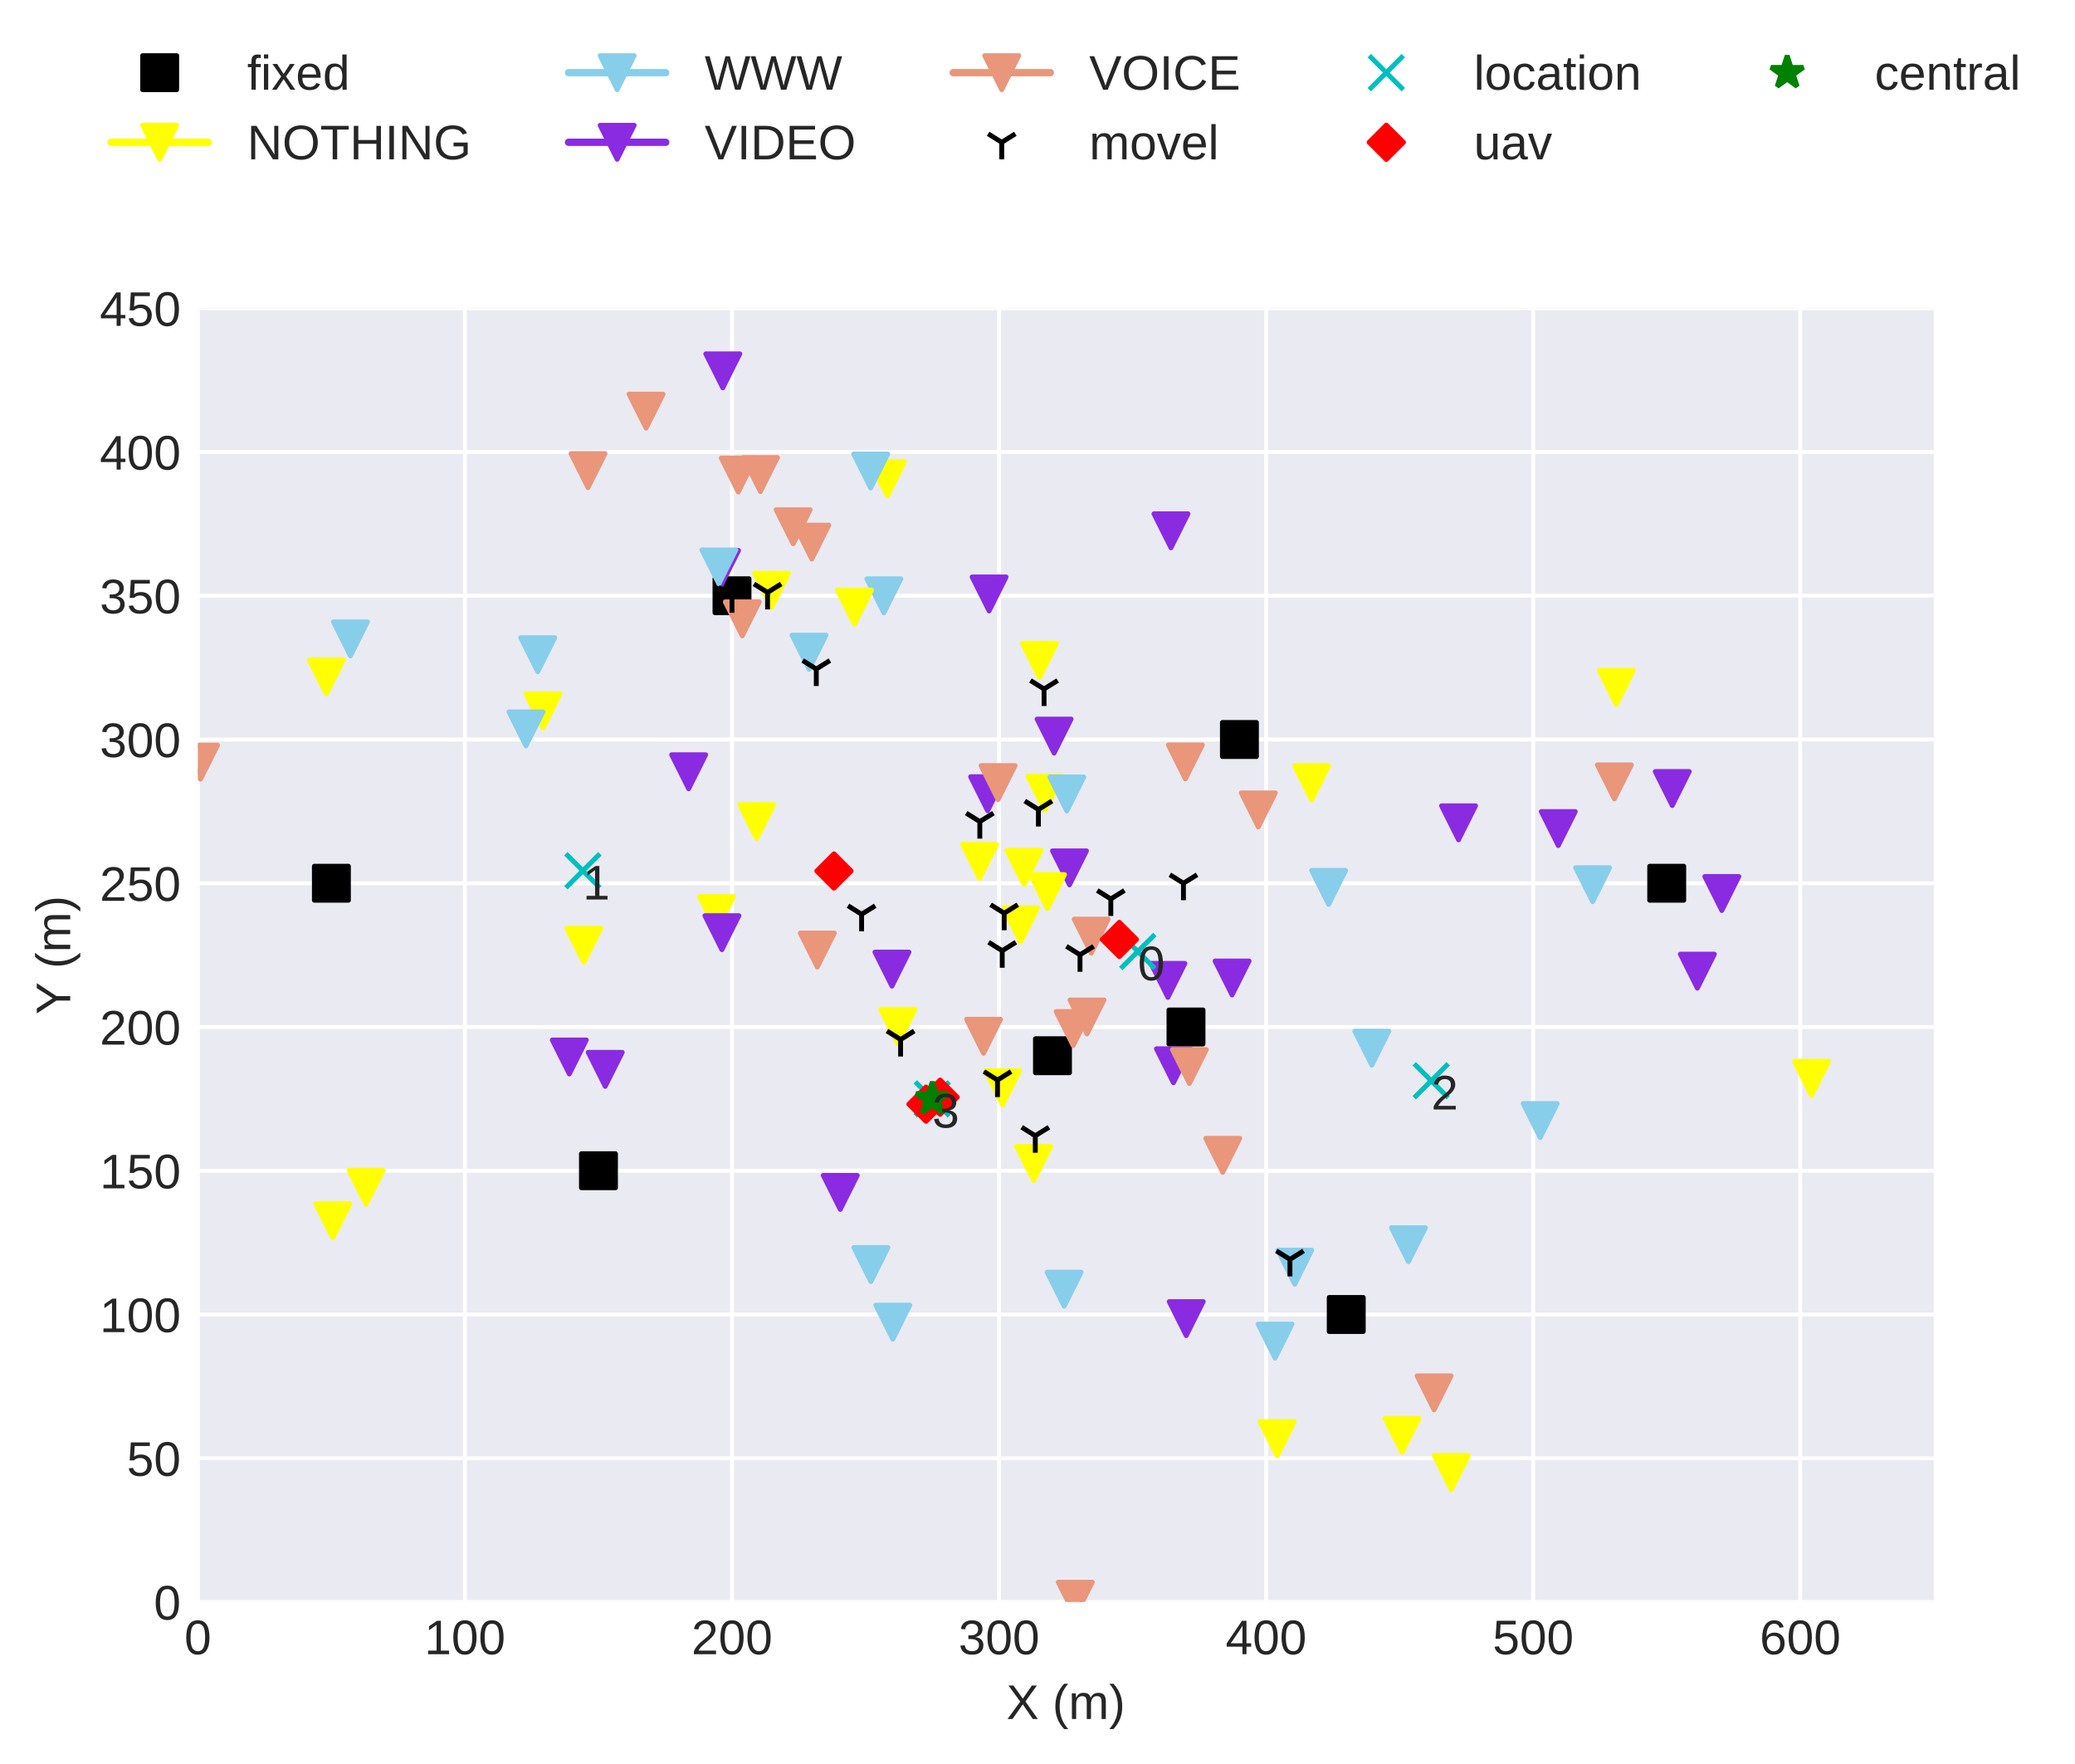 <?xml version="1.0" encoding="utf-8" standalone="no"?>
<!DOCTYPE svg PUBLIC "-//W3C//DTD SVG 1.1//EN"
  "http://www.w3.org/Graphics/SVG/1.1/DTD/svg11.dtd">
<!-- Created with matplotlib (http://matplotlib.org/) -->
<svg height="362.862pt" version="1.1" viewBox="0 0 426.876 362.862" width="426.876pt" xmlns="http://www.w3.org/2000/svg" xmlns:xlink="http://www.w3.org/1999/xlink">
 <defs>
  <style type="text/css">
*{stroke-linecap:butt;stroke-linejoin:round;}
  </style>
 </defs>
 <g id="figure_1">
  <g id="patch_1">
   <path d="M 0 362.862 
L 426.876 362.862 
L 426.876 0 
L 0 0 
z
" style="fill:#ffffff;"/>
  </g>
  <g id="axes_1">
   <g id="patch_2">
    <path d="M 40.705 329.518 
L 397.825 329.518 
L 397.825 63.406 
L 40.705 63.406 
z
" style="fill:#eaeaf2;"/>
   </g>
   <g id="matplotlib.axis_1">
    <g id="xtick_1">
     <g id="line2d_1">
      <path clip-path="url(#pe665fc943c)" d="M 40.705 329.518 
L 40.705 63.406 
" style="fill:none;stroke:#ffffff;stroke-linecap:round;stroke-width:0.8;"/>
     </g>
     <g id="line2d_2"/>
     <g id="text_1">
      <!-- 0 -->
      <defs>
       <path d="M 51.703 34.422 
Q 51.703 17.188 45.625 8.094 
Q 39.547 -0.984 27.688 -0.984 
Q 15.828 -0.984 9.859 8.047 
Q 3.906 17.094 3.906 34.422 
Q 3.906 52.156 9.688 60.984 
Q 15.484 69.828 27.984 69.828 
Q 40.141 69.828 45.922 60.891 
Q 51.703 51.953 51.703 34.422 
z
M 42.781 34.422 
Q 42.781 49.312 39.328 56 
Q 35.891 62.703 27.984 62.703 
Q 19.875 62.703 16.328 56.109 
Q 12.797 49.516 12.797 34.422 
Q 12.797 19.781 16.375 12.984 
Q 19.969 6.203 27.781 6.203 
Q 35.547 6.203 39.156 13.125 
Q 42.781 20.062 42.781 34.422 
z
" id="LiberationSans-30"/>
      </defs>
      <g style="fill:#262626;" transform="translate(37.924 340.265)scale(0.1 -0.1)">
       <use xlink:href="#LiberationSans-30"/>
      </g>
     </g>
    </g>
    <g id="xtick_2">
     <g id="line2d_3">
      <path clip-path="url(#pe665fc943c)" d="M 95.646 329.518 
L 95.646 63.406 
" style="fill:none;stroke:#ffffff;stroke-linecap:round;stroke-width:0.8;"/>
     </g>
     <g id="line2d_4"/>
     <g id="text_2">
      <!-- 100 -->
      <defs>
       <path d="M 7.625 0 
L 7.625 7.469 
L 25.141 7.469 
L 25.141 60.406 
L 9.625 49.312 
L 9.625 57.625 
L 25.875 68.797 
L 33.984 68.797 
L 33.984 7.469 
L 50.734 7.469 
L 50.734 0 
z
" id="LiberationSans-31"/>
      </defs>
      <g style="fill:#262626;" transform="translate(87.305 340.265)scale(0.1 -0.1)">
       <use xlink:href="#LiberationSans-31"/>
       <use x="55.615" xlink:href="#LiberationSans-30"/>
       <use x="111.23" xlink:href="#LiberationSans-30"/>
      </g>
     </g>
    </g>
    <g id="xtick_3">
     <g id="line2d_5">
      <path clip-path="url(#pe665fc943c)" d="M 150.588 329.518 
L 150.588 63.406 
" style="fill:none;stroke:#ffffff;stroke-linecap:round;stroke-width:0.8;"/>
     </g>
     <g id="line2d_6"/>
     <g id="text_3">
      <!-- 200 -->
      <defs>
       <path d="M 5.031 0 
L 5.031 6.203 
Q 7.516 11.922 11.109 16.281 
Q 14.703 20.656 18.656 24.188 
Q 22.609 27.734 26.484 30.766 
Q 30.375 33.797 33.5 36.812 
Q 36.625 39.844 38.547 43.156 
Q 40.484 46.484 40.484 50.688 
Q 40.484 56.344 37.156 59.469 
Q 33.844 62.594 27.938 62.594 
Q 22.312 62.594 18.672 59.547 
Q 15.047 56.5 14.406 50.984 
L 5.422 51.812 
Q 6.391 60.062 12.422 64.938 
Q 18.453 69.828 27.938 69.828 
Q 38.328 69.828 43.922 64.922 
Q 49.516 60.016 49.516 50.984 
Q 49.516 46.969 47.672 43.016 
Q 45.844 39.062 42.234 35.109 
Q 38.625 31.156 28.422 22.859 
Q 22.797 18.266 19.469 14.578 
Q 16.156 10.891 14.703 7.469 
L 50.594 7.469 
L 50.594 0 
z
" id="LiberationSans-32"/>
      </defs>
      <g style="fill:#262626;" transform="translate(142.246 340.265)scale(0.1 -0.1)">
       <use xlink:href="#LiberationSans-32"/>
       <use x="55.615" xlink:href="#LiberationSans-30"/>
       <use x="111.23" xlink:href="#LiberationSans-30"/>
      </g>
     </g>
    </g>
    <g id="xtick_4">
     <g id="line2d_7">
      <path clip-path="url(#pe665fc943c)" d="M 205.529 329.518 
L 205.529 63.406 
" style="fill:none;stroke:#ffffff;stroke-linecap:round;stroke-width:0.8;"/>
     </g>
     <g id="line2d_8"/>
     <g id="text_4">
      <!-- 300 -->
      <defs>
       <path d="M 51.219 19 
Q 51.219 9.469 45.156 4.234 
Q 39.109 -0.984 27.875 -0.984 
Q 17.438 -0.984 11.203 3.734 
Q 4.984 8.453 3.812 17.672 
L 12.891 18.5 
Q 14.656 6.297 27.875 6.297 
Q 34.516 6.297 38.297 9.562 
Q 42.094 12.844 42.094 19.281 
Q 42.094 24.906 37.766 28.047 
Q 33.453 31.203 25.297 31.203 
L 20.312 31.203 
L 20.312 38.812 
L 25.094 38.812 
Q 32.328 38.812 36.297 41.969 
Q 40.281 45.125 40.281 50.688 
Q 40.281 56.203 37.031 59.391 
Q 33.797 62.594 27.391 62.594 
Q 21.578 62.594 17.984 59.609 
Q 14.406 56.641 13.812 51.219 
L 4.984 51.906 
Q 5.953 60.359 11.984 65.094 
Q 18.016 69.828 27.484 69.828 
Q 37.844 69.828 43.578 65.016 
Q 49.312 60.203 49.312 51.609 
Q 49.312 45.016 45.625 40.891 
Q 41.938 36.766 34.906 35.297 
L 34.906 35.109 
Q 42.625 34.281 46.922 29.938 
Q 51.219 25.594 51.219 19 
z
" id="LiberationSans-33"/>
      </defs>
      <g style="fill:#262626;" transform="translate(197.188 340.265)scale(0.1 -0.1)">
       <use xlink:href="#LiberationSans-33"/>
       <use x="55.615" xlink:href="#LiberationSans-30"/>
       <use x="111.23" xlink:href="#LiberationSans-30"/>
      </g>
     </g>
    </g>
    <g id="xtick_5">
     <g id="line2d_9">
      <path clip-path="url(#pe665fc943c)" d="M 260.471 329.518 
L 260.471 63.406 
" style="fill:none;stroke:#ffffff;stroke-linecap:round;stroke-width:0.8;"/>
     </g>
     <g id="line2d_10"/>
     <g id="text_5">
      <!-- 400 -->
      <defs>
       <path d="M 43.016 15.578 
L 43.016 0 
L 34.719 0 
L 34.719 15.578 
L 2.297 15.578 
L 2.297 22.406 
L 33.797 68.797 
L 43.016 68.797 
L 43.016 22.516 
L 52.688 22.516 
L 52.688 15.578 
z
M 34.719 58.891 
Q 34.625 58.594 33.344 56.297 
Q 32.078 54 31.453 53.078 
L 13.812 27.094 
L 11.188 23.484 
L 10.406 22.516 
L 34.719 22.516 
z
" id="LiberationSans-34"/>
      </defs>
      <g style="fill:#262626;" transform="translate(252.129 340.265)scale(0.1 -0.1)">
       <use xlink:href="#LiberationSans-34"/>
       <use x="55.615" xlink:href="#LiberationSans-30"/>
       <use x="111.23" xlink:href="#LiberationSans-30"/>
      </g>
     </g>
    </g>
    <g id="xtick_6">
     <g id="line2d_11">
      <path clip-path="url(#pe665fc943c)" d="M 315.412 329.518 
L 315.412 63.406 
" style="fill:none;stroke:#ffffff;stroke-linecap:round;stroke-width:0.8;"/>
     </g>
     <g id="line2d_12"/>
     <g id="text_6">
      <!-- 500 -->
      <defs>
       <path d="M 51.422 22.406 
Q 51.422 11.531 44.953 5.266 
Q 38.484 -0.984 27 -0.984 
Q 17.391 -0.984 11.469 3.219 
Q 5.562 7.422 4 15.375 
L 12.891 16.406 
Q 15.672 6.203 27.203 6.203 
Q 34.281 6.203 38.281 10.469 
Q 42.281 14.75 42.281 22.219 
Q 42.281 28.719 38.25 32.719 
Q 34.234 36.719 27.391 36.719 
Q 23.828 36.719 20.75 35.594 
Q 17.672 34.469 14.594 31.781 
L 6 31.781 
L 8.297 68.797 
L 47.406 68.797 
L 47.406 61.328 
L 16.312 61.328 
L 14.984 39.5 
Q 20.703 43.891 29.203 43.891 
Q 39.359 43.891 45.391 37.938 
Q 51.422 31.984 51.422 22.406 
z
" id="LiberationSans-35"/>
      </defs>
      <g style="fill:#262626;" transform="translate(307.071 340.265)scale(0.1 -0.1)">
       <use xlink:href="#LiberationSans-35"/>
       <use x="55.615" xlink:href="#LiberationSans-30"/>
       <use x="111.23" xlink:href="#LiberationSans-30"/>
      </g>
     </g>
    </g>
    <g id="xtick_7">
     <g id="line2d_13">
      <path clip-path="url(#pe665fc943c)" d="M 370.354 329.518 
L 370.354 63.406 
" style="fill:none;stroke:#ffffff;stroke-linecap:round;stroke-width:0.8;"/>
     </g>
     <g id="line2d_14"/>
     <g id="text_7">
      <!-- 600 -->
      <defs>
       <path d="M 51.219 22.516 
Q 51.219 11.625 45.312 5.312 
Q 39.406 -0.984 29 -0.984 
Q 17.391 -0.984 11.234 7.656 
Q 5.078 16.312 5.078 32.812 
Q 5.078 50.688 11.469 60.25 
Q 17.875 69.828 29.688 69.828 
Q 45.266 69.828 49.312 55.812 
L 40.922 54.297 
Q 38.328 62.703 29.594 62.703 
Q 22.078 62.703 17.938 55.688 
Q 13.812 48.688 13.812 35.406 
Q 16.219 39.844 20.562 42.156 
Q 24.906 44.484 30.516 44.484 
Q 40.047 44.484 45.625 38.516 
Q 51.219 32.562 51.219 22.516 
z
M 42.281 22.125 
Q 42.281 29.594 38.625 33.641 
Q 34.969 37.703 28.422 37.703 
Q 22.266 37.703 18.484 34.109 
Q 14.703 30.516 14.703 24.219 
Q 14.703 16.266 18.625 11.188 
Q 22.562 6.109 28.719 6.109 
Q 35.062 6.109 38.672 10.375 
Q 42.281 14.656 42.281 22.125 
z
" id="LiberationSans-36"/>
      </defs>
      <g style="fill:#262626;" transform="translate(362.013 340.265)scale(0.1 -0.1)">
       <use xlink:href="#LiberationSans-36"/>
       <use x="55.615" xlink:href="#LiberationSans-30"/>
       <use x="111.23" xlink:href="#LiberationSans-30"/>
      </g>
     </g>
    </g>
    <g id="text_8">
     <!-- X (m) -->
     <defs>
      <path d="M 54.297 0 
L 33.641 30.078 
L 12.547 0 
L 2.25 0 
L 28.422 35.75 
L 4.25 68.797 
L 14.547 68.797 
L 33.688 41.797 
L 52.297 68.797 
L 62.594 68.797 
L 39.062 36.078 
L 64.594 0 
z
" id="LiberationSans-58"/>
      <path id="LiberationSans-20"/>
      <path d="M 6.203 25.984 
Q 6.203 40.094 10.625 51.312 
Q 15.047 62.547 24.219 72.469 
L 32.719 72.469 
Q 23.578 62.312 19.312 50.875 
Q 15.047 39.453 15.047 25.875 
Q 15.047 12.359 19.266 0.969 
Q 23.484 -10.406 32.719 -20.703 
L 24.219 -20.703 
Q 14.984 -10.75 10.594 0.5 
Q 6.203 11.766 6.203 25.781 
z
" id="LiberationSans-28"/>
      <path d="M 37.5 0 
L 37.5 33.5 
Q 37.5 41.156 35.391 44.078 
Q 33.297 47.016 27.828 47.016 
Q 22.219 47.016 18.938 42.719 
Q 15.672 38.422 15.672 30.609 
L 15.672 0 
L 6.938 0 
L 6.938 41.547 
Q 6.938 50.781 6.641 52.828 
L 14.938 52.828 
Q 14.984 52.594 15.031 51.516 
Q 15.094 50.438 15.156 49.047 
Q 15.234 47.656 15.328 43.797 
L 15.484 43.797 
Q 18.312 49.422 21.969 51.609 
Q 25.641 53.812 30.906 53.812 
Q 36.922 53.812 40.406 51.422 
Q 43.891 49.031 45.266 43.797 
L 45.406 43.797 
Q 48.141 49.125 52.016 51.469 
Q 55.906 53.812 61.422 53.812 
Q 69.438 53.812 73.062 49.469 
Q 76.703 45.125 76.703 35.203 
L 76.703 0 
L 68.016 0 
L 68.016 33.5 
Q 68.016 41.156 65.906 44.078 
Q 63.812 47.016 58.344 47.016 
Q 52.594 47.016 49.391 42.75 
Q 46.188 38.484 46.188 30.609 
L 46.188 0 
z
" id="LiberationSans-6d"/>
      <path d="M 27.094 25.781 
Q 27.094 11.672 22.672 0.438 
Q 18.266 -10.797 9.078 -20.703 
L 0.594 -20.703 
Q 9.766 -10.453 14.016 0.891 
Q 18.266 12.25 18.266 25.875 
Q 18.266 39.5 13.984 50.875 
Q 9.719 62.25 0.594 72.469 
L 9.078 72.469 
Q 18.312 62.5 22.703 51.234 
Q 27.094 39.984 27.094 25.984 
z
" id="LiberationSans-29"/>
     </defs>
     <g style="fill:#262626;" transform="translate(207.046 353.587)scale(0.1 -0.1)">
      <use xlink:href="#LiberationSans-58"/>
      <use x="66.699" xlink:href="#LiberationSans-20"/>
      <use x="94.482" xlink:href="#LiberationSans-28"/>
      <use x="127.783" xlink:href="#LiberationSans-6d"/>
      <use x="211.084" xlink:href="#LiberationSans-29"/>
     </g>
    </g>
   </g>
   <g id="matplotlib.axis_2">
    <g id="ytick_1">
     <g id="line2d_15">
      <path clip-path="url(#pe665fc943c)" d="M 40.705 329.518 
L 397.825 329.518 
" style="fill:none;stroke:#ffffff;stroke-linecap:round;stroke-width:0.8;"/>
     </g>
     <g id="line2d_16"/>
     <g id="text_9">
      <!-- 0 -->
      <g style="fill:#262626;" transform="translate(31.644 333.141)scale(0.1 -0.1)">
       <use xlink:href="#LiberationSans-30"/>
      </g>
     </g>
    </g>
    <g id="ytick_2">
     <g id="line2d_17">
      <path clip-path="url(#pe665fc943c)" d="M 40.705 299.95 
L 397.825 299.95 
" style="fill:none;stroke:#ffffff;stroke-linecap:round;stroke-width:0.8;"/>
     </g>
     <g id="line2d_18"/>
     <g id="text_10">
      <!-- 50 -->
      <g style="fill:#262626;" transform="translate(26.083 303.573)scale(0.1 -0.1)">
       <use xlink:href="#LiberationSans-35"/>
       <use x="55.615" xlink:href="#LiberationSans-30"/>
      </g>
     </g>
    </g>
    <g id="ytick_3">
     <g id="line2d_19">
      <path clip-path="url(#pe665fc943c)" d="M 40.705 270.382 
L 397.825 270.382 
" style="fill:none;stroke:#ffffff;stroke-linecap:round;stroke-width:0.8;"/>
     </g>
     <g id="line2d_20"/>
     <g id="text_11">
      <!-- 100 -->
      <g style="fill:#262626;" transform="translate(20.522 274.005)scale(0.1 -0.1)">
       <use xlink:href="#LiberationSans-31"/>
       <use x="55.615" xlink:href="#LiberationSans-30"/>
       <use x="111.23" xlink:href="#LiberationSans-30"/>
      </g>
     </g>
    </g>
    <g id="ytick_4">
     <g id="line2d_21">
      <path clip-path="url(#pe665fc943c)" d="M 40.705 240.814 
L 397.825 240.814 
" style="fill:none;stroke:#ffffff;stroke-linecap:round;stroke-width:0.8;"/>
     </g>
     <g id="line2d_22"/>
     <g id="text_12">
      <!-- 150 -->
      <g style="fill:#262626;" transform="translate(20.522 244.437)scale(0.1 -0.1)">
       <use xlink:href="#LiberationSans-31"/>
       <use x="55.615" xlink:href="#LiberationSans-35"/>
       <use x="111.23" xlink:href="#LiberationSans-30"/>
      </g>
     </g>
    </g>
    <g id="ytick_5">
     <g id="line2d_23">
      <path clip-path="url(#pe665fc943c)" d="M 40.705 211.246 
L 397.825 211.246 
" style="fill:none;stroke:#ffffff;stroke-linecap:round;stroke-width:0.8;"/>
     </g>
     <g id="line2d_24"/>
     <g id="text_13">
      <!-- 200 -->
      <g style="fill:#262626;" transform="translate(20.522 214.869)scale(0.1 -0.1)">
       <use xlink:href="#LiberationSans-32"/>
       <use x="55.615" xlink:href="#LiberationSans-30"/>
       <use x="111.23" xlink:href="#LiberationSans-30"/>
      </g>
     </g>
    </g>
    <g id="ytick_6">
     <g id="line2d_25">
      <path clip-path="url(#pe665fc943c)" d="M 40.705 181.678 
L 397.825 181.678 
" style="fill:none;stroke:#ffffff;stroke-linecap:round;stroke-width:0.8;"/>
     </g>
     <g id="line2d_26"/>
     <g id="text_14">
      <!-- 250 -->
      <g style="fill:#262626;" transform="translate(20.522 185.301)scale(0.1 -0.1)">
       <use xlink:href="#LiberationSans-32"/>
       <use x="55.615" xlink:href="#LiberationSans-35"/>
       <use x="111.23" xlink:href="#LiberationSans-30"/>
      </g>
     </g>
    </g>
    <g id="ytick_7">
     <g id="line2d_27">
      <path clip-path="url(#pe665fc943c)" d="M 40.705 152.11 
L 397.825 152.11 
" style="fill:none;stroke:#ffffff;stroke-linecap:round;stroke-width:0.8;"/>
     </g>
     <g id="line2d_28"/>
     <g id="text_15">
      <!-- 300 -->
      <g style="fill:#262626;" transform="translate(20.522 155.733)scale(0.1 -0.1)">
       <use xlink:href="#LiberationSans-33"/>
       <use x="55.615" xlink:href="#LiberationSans-30"/>
       <use x="111.23" xlink:href="#LiberationSans-30"/>
      </g>
     </g>
    </g>
    <g id="ytick_8">
     <g id="line2d_29">
      <path clip-path="url(#pe665fc943c)" d="M 40.705 122.542 
L 397.825 122.542 
" style="fill:none;stroke:#ffffff;stroke-linecap:round;stroke-width:0.8;"/>
     </g>
     <g id="line2d_30"/>
     <g id="text_16">
      <!-- 350 -->
      <g style="fill:#262626;" transform="translate(20.522 126.165)scale(0.1 -0.1)">
       <use xlink:href="#LiberationSans-33"/>
       <use x="55.615" xlink:href="#LiberationSans-35"/>
       <use x="111.23" xlink:href="#LiberationSans-30"/>
      </g>
     </g>
    </g>
    <g id="ytick_9">
     <g id="line2d_31">
      <path clip-path="url(#pe665fc943c)" d="M 40.705 92.974 
L 397.825 92.974 
" style="fill:none;stroke:#ffffff;stroke-linecap:round;stroke-width:0.8;"/>
     </g>
     <g id="line2d_32"/>
     <g id="text_17">
      <!-- 400 -->
      <g style="fill:#262626;" transform="translate(20.522 96.597)scale(0.1 -0.1)">
       <use xlink:href="#LiberationSans-34"/>
       <use x="55.615" xlink:href="#LiberationSans-30"/>
       <use x="111.23" xlink:href="#LiberationSans-30"/>
      </g>
     </g>
    </g>
    <g id="ytick_10">
     <g id="line2d_33">
      <path clip-path="url(#pe665fc943c)" d="M 40.705 63.406 
L 397.825 63.406 
" style="fill:none;stroke:#ffffff;stroke-linecap:round;stroke-width:0.8;"/>
     </g>
     <g id="line2d_34"/>
     <g id="text_18">
      <!-- 450 -->
      <g style="fill:#262626;" transform="translate(20.522 67.029)scale(0.1 -0.1)">
       <use xlink:href="#LiberationSans-34"/>
       <use x="55.615" xlink:href="#LiberationSans-35"/>
       <use x="111.23" xlink:href="#LiberationSans-30"/>
      </g>
     </g>
    </g>
    <g id="text_19">
     <!-- Y (m) -->
     <defs>
      <path d="M 37.938 28.516 
L 37.938 0 
L 28.656 0 
L 28.656 28.516 
L 2.203 68.797 
L 12.453 68.797 
L 33.406 36.031 
L 54.25 68.797 
L 64.5 68.797 
z
" id="LiberationSans-59"/>
     </defs>
     <g style="fill:#262626;" transform="translate(14.447 208.68)rotate(-90)scale(0.1 -0.1)">
      <use xlink:href="#LiberationSans-59"/>
      <use x="66.684" xlink:href="#LiberationSans-20"/>
      <use x="94.467" xlink:href="#LiberationSans-28"/>
      <use x="127.768" xlink:href="#LiberationSans-6d"/>
      <use x="211.068" xlink:href="#LiberationSans-29"/>
     </g>
    </g>
   </g>
   <g id="line2d_35">
    <defs>
     <path d="M -3.5 3.5 
L 3.5 3.5 
L 3.5 -3.5 
L -3.5 -3.5 
z
" id="m0b0d254570" style="stroke:#000000;stroke-linejoin:miter;"/>
    </defs>
    <g clip-path="url(#pe665fc943c)">
     <use style="stroke:#000000;stroke-linejoin:miter;" x="342.883" xlink:href="#m0b0d254570" y="181.678"/>
    </g>
   </g>
   <g id="line2d_36">
    <g clip-path="url(#pe665fc943c)">
     <use style="stroke:#000000;stroke-linejoin:miter;" x="243.988" xlink:href="#m0b0d254570" y="211.246"/>
    </g>
   </g>
   <g id="line2d_37">
    <g clip-path="url(#pe665fc943c)">
     <use style="stroke:#000000;stroke-linejoin:miter;" x="254.977" xlink:href="#m0b0d254570" y="152.11"/>
    </g>
   </g>
   <g id="line2d_38">
    <g clip-path="url(#pe665fc943c)">
     <use style="stroke:#000000;stroke-linejoin:miter;" x="216.518" xlink:href="#m0b0d254570" y="217.159"/>
    </g>
   </g>
   <g id="line2d_39">
    <g clip-path="url(#pe665fc943c)">
     <use style="stroke:#000000;stroke-linejoin:miter;" x="276.953" xlink:href="#m0b0d254570" y="270.382"/>
    </g>
   </g>
   <g id="line2d_40">
    <g clip-path="url(#pe665fc943c)">
     <use style="stroke:#000000;stroke-linejoin:miter;" x="123.117" xlink:href="#m0b0d254570" y="240.814"/>
    </g>
   </g>
   <g id="line2d_41">
    <g clip-path="url(#pe665fc943c)">
     <use style="stroke:#000000;stroke-linejoin:miter;" x="150.588" xlink:href="#m0b0d254570" y="122.542"/>
    </g>
   </g>
   <g id="line2d_42">
    <g clip-path="url(#pe665fc943c)">
     <use style="stroke:#000000;stroke-linejoin:miter;" x="68.175" xlink:href="#m0b0d254570" y="181.678"/>
    </g>
   </g>
   <g id="line2d_43">
    <path clip-path="url(#pe665fc943c)" d="M 269.834 161.003 
" style="fill:none;stroke:#ffff00;stroke-linecap:round;stroke-width:1.5;"/>
    <defs>
     <path d="M -0 3.5 
L 3.5 -3.5 
L -3.5 -3.5 
z
" id="m856a4238c2" style="stroke:#ffff00;stroke-linejoin:miter;"/>
    </defs>
    <g clip-path="url(#pe665fc943c)">
     <use style="fill:#ffff00;stroke:#ffff00;stroke-linejoin:miter;" x="269.834" xlink:href="#m856a4238c2" y="161.003"/>
    </g>
   </g>
   <g id="line2d_44">
    <path clip-path="url(#pe665fc943c)" d="M 316.851 230.496 
" style="fill:none;stroke:#87ceeb;stroke-linecap:round;stroke-width:1.5;"/>
    <defs>
     <path d="M -0 3.5 
L 3.5 -3.5 
L -3.5 -3.5 
z
" id="mf6d9d14423" style="stroke:#87ceeb;stroke-linejoin:miter;"/>
    </defs>
    <g clip-path="url(#pe665fc943c)">
     <use style="fill:#87ceeb;stroke:#87ceeb;stroke-linejoin:miter;" x="316.851" xlink:href="#mf6d9d14423" y="230.496"/>
    </g>
   </g>
   <g id="line2d_45">
    <path clip-path="url(#pe665fc943c)" d="M 349.19 199.765 
" style="fill:none;stroke:#8a2be2;stroke-linecap:round;stroke-width:1.5;"/>
    <defs>
     <path d="M -0 3.5 
L 3.5 -3.5 
L -3.5 -3.5 
z
" id="m3532058137" style="stroke:#8a2be2;stroke-linejoin:miter;"/>
    </defs>
    <g clip-path="url(#pe665fc943c)">
     <use style="fill:#8a2be2;stroke:#8a2be2;stroke-linejoin:miter;" x="349.19" xlink:href="#m3532058137" y="199.765"/>
    </g>
   </g>
   <g id="line2d_46">
    <path clip-path="url(#pe665fc943c)" d="M 273.332 182.538 
" style="fill:none;stroke:#87ceeb;stroke-linecap:round;stroke-width:1.5;"/>
    <g clip-path="url(#pe665fc943c)">
     <use style="fill:#87ceeb;stroke:#87ceeb;stroke-linejoin:miter;" x="273.332" xlink:href="#mf6d9d14423" y="182.538"/>
    </g>
   </g>
   <g id="line2d_47">
    <path clip-path="url(#pe665fc943c)" d="M 300.057 169.247 
" style="fill:none;stroke:#8a2be2;stroke-linecap:round;stroke-width:1.5;"/>
    <g clip-path="url(#pe665fc943c)">
     <use style="fill:#8a2be2;stroke:#8a2be2;stroke-linejoin:miter;" x="300.057" xlink:href="#m3532058137" y="169.247"/>
    </g>
   </g>
   <g id="line2d_48">
    <path clip-path="url(#pe665fc943c)" d="M 354.22 183.794 
" style="fill:none;stroke:#8a2be2;stroke-linecap:round;stroke-width:1.5;"/>
    <g clip-path="url(#pe665fc943c)">
     <use style="fill:#8a2be2;stroke:#8a2be2;stroke-linejoin:miter;" x="354.22" xlink:href="#m3532058137" y="183.794"/>
    </g>
   </g>
   <g id="line2d_49">
    <path clip-path="url(#pe665fc943c)" d="M 344.02 162.2 
" style="fill:none;stroke:#8a2be2;stroke-linecap:round;stroke-width:1.5;"/>
    <g clip-path="url(#pe665fc943c)">
     <use style="fill:#8a2be2;stroke:#8a2be2;stroke-linejoin:miter;" x="344.02" xlink:href="#m3532058137" y="162.2"/>
    </g>
   </g>
   <g id="line2d_50">
    <path clip-path="url(#pe665fc943c)" d="M 332.115 160.829 
" style="fill:none;stroke:#e9967a;stroke-linecap:round;stroke-width:1.5;"/>
    <defs>
     <path d="M -0 3.5 
L 3.5 -3.5 
L -3.5 -3.5 
z
" id="m557fda84cc" style="stroke:#e9967a;stroke-linejoin:miter;"/>
    </defs>
    <g clip-path="url(#pe665fc943c)">
     <use style="fill:#e9967a;stroke:#e9967a;stroke-linejoin:miter;" x="332.115" xlink:href="#m557fda84cc" y="160.829"/>
    </g>
   </g>
   <g id="line2d_51">
    <path clip-path="url(#pe665fc943c)" d="M 332.52 141.388 
" style="fill:none;stroke:#ffff00;stroke-linecap:round;stroke-width:1.5;"/>
    <g clip-path="url(#pe665fc943c)">
     <use style="fill:#ffff00;stroke:#ffff00;stroke-linejoin:miter;" x="332.52" xlink:href="#m856a4238c2" y="141.388"/>
    </g>
   </g>
   <g id="line2d_52">
    <path clip-path="url(#pe665fc943c)" d="M 320.574 170.434 
" style="fill:none;stroke:#8a2be2;stroke-linecap:round;stroke-width:1.5;"/>
    <g clip-path="url(#pe665fc943c)">
     <use style="fill:#8a2be2;stroke:#8a2be2;stroke-linejoin:miter;" x="320.574" xlink:href="#m3532058137" y="170.434"/>
    </g>
   </g>
   <g id="line2d_53">
    <path clip-path="url(#pe665fc943c)" d="M 372.673 221.822 
" style="fill:none;stroke:#ffff00;stroke-linecap:round;stroke-width:1.5;"/>
    <g clip-path="url(#pe665fc943c)">
     <use style="fill:#ffff00;stroke:#ffff00;stroke-linejoin:miter;" x="372.673" xlink:href="#m856a4238c2" y="221.822"/>
    </g>
   </g>
   <g id="line2d_54">
    <path clip-path="url(#pe665fc943c)" d="M 327.646 181.979 
" style="fill:none;stroke:#87ceeb;stroke-linecap:round;stroke-width:1.5;"/>
    <g clip-path="url(#pe665fc943c)">
     <use style="fill:#87ceeb;stroke:#87ceeb;stroke-linejoin:miter;" x="327.646" xlink:href="#mf6d9d14423" y="181.979"/>
    </g>
   </g>
   <g id="line2d_55">
    <path clip-path="url(#pe665fc943c)" d="M 203.175 163.269 
" style="fill:none;stroke:#8a2be2;stroke-linecap:round;stroke-width:1.5;"/>
    <g clip-path="url(#pe665fc943c)">
     <use style="fill:#8a2be2;stroke:#8a2be2;stroke-linejoin:miter;" x="203.175" xlink:href="#m3532058137" y="163.269"/>
    </g>
   </g>
   <g id="line2d_56">
    <path clip-path="url(#pe665fc943c)" d="M 220.775 211.567 
" style="fill:none;stroke:#e9967a;stroke-linecap:round;stroke-width:1.5;"/>
    <g clip-path="url(#pe665fc943c)">
     <use style="fill:#e9967a;stroke:#e9967a;stroke-linejoin:miter;" x="220.775" xlink:href="#m557fda84cc" y="211.567"/>
    </g>
   </g>
   <g id="line2d_57">
    <path clip-path="url(#pe665fc943c)" d="M 202.335 213.161 
" style="fill:none;stroke:#e9967a;stroke-linecap:round;stroke-width:1.5;"/>
    <g clip-path="url(#pe665fc943c)">
     <use style="fill:#e9967a;stroke:#e9967a;stroke-linejoin:miter;" x="202.335" xlink:href="#m557fda84cc" y="213.161"/>
    </g>
   </g>
   <g id="line2d_58">
    <path clip-path="url(#pe665fc943c)" d="M 240.895 109.182 
" style="fill:none;stroke:#8a2be2;stroke-linecap:round;stroke-width:1.5;"/>
    <g clip-path="url(#pe665fc943c)">
     <use style="fill:#8a2be2;stroke:#8a2be2;stroke-linejoin:miter;" x="240.895" xlink:href="#m3532058137" y="109.182"/>
    </g>
   </g>
   <g id="line2d_59">
    <path clip-path="url(#pe665fc943c)" d="M 253.467 201.171 
" style="fill:none;stroke:#8a2be2;stroke-linecap:round;stroke-width:1.5;"/>
    <g clip-path="url(#pe665fc943c)">
     <use style="fill:#8a2be2;stroke:#8a2be2;stroke-linejoin:miter;" x="253.467" xlink:href="#m3532058137" y="201.171"/>
    </g>
   </g>
   <g id="line2d_60">
    <path clip-path="url(#pe665fc943c)" d="M 243.855 156.728 
" style="fill:none;stroke:#e9967a;stroke-linecap:round;stroke-width:1.5;"/>
    <g clip-path="url(#pe665fc943c)">
     <use style="fill:#e9967a;stroke:#e9967a;stroke-linejoin:miter;" x="243.855" xlink:href="#m557fda84cc" y="156.728"/>
    </g>
   </g>
   <g id="line2d_61">
    <path clip-path="url(#pe665fc943c)" d="M 220.02 178.519 
" style="fill:none;stroke:#8a2be2;stroke-linecap:round;stroke-width:1.5;"/>
    <g clip-path="url(#pe665fc943c)">
     <use style="fill:#8a2be2;stroke:#8a2be2;stroke-linejoin:miter;" x="220.02" xlink:href="#m3532058137" y="178.519"/>
    </g>
   </g>
   <g id="line2d_62">
    <path clip-path="url(#pe665fc943c)" d="M 258.863 166.598 
" style="fill:none;stroke:#e9967a;stroke-linecap:round;stroke-width:1.5;"/>
    <g clip-path="url(#pe665fc943c)">
     <use style="fill:#e9967a;stroke:#e9967a;stroke-linejoin:miter;" x="258.863" xlink:href="#m557fda84cc" y="166.598"/>
    </g>
   </g>
   <g id="line2d_63">
    <path clip-path="url(#pe665fc943c)" d="M 212.662 239.308 
" style="fill:none;stroke:#ffff00;stroke-linecap:round;stroke-width:1.5;"/>
    <g clip-path="url(#pe665fc943c)">
     <use style="fill:#ffff00;stroke:#ffff00;stroke-linejoin:miter;" x="212.662" xlink:href="#m856a4238c2" y="239.308"/>
    </g>
   </g>
   <g id="line2d_64">
    <path clip-path="url(#pe665fc943c)" d="M 209.978 190.248 
" style="fill:none;stroke:#ffff00;stroke-linecap:round;stroke-width:1.5;"/>
    <g clip-path="url(#pe665fc943c)">
     <use style="fill:#ffff00;stroke:#ffff00;stroke-linejoin:miter;" x="209.978" xlink:href="#m856a4238c2" y="190.248"/>
    </g>
   </g>
   <g id="line2d_65">
    <path clip-path="url(#pe665fc943c)" d="M 218.922 265.179 
" style="fill:none;stroke:#87ceeb;stroke-linecap:round;stroke-width:1.5;"/>
    <g clip-path="url(#pe665fc943c)">
     <use style="fill:#87ceeb;stroke:#87ceeb;stroke-linejoin:miter;" x="218.922" xlink:href="#mf6d9d14423" y="265.179"/>
    </g>
   </g>
   <g id="line2d_66">
    <path clip-path="url(#pe665fc943c)" d="M 183.493 199.343 
" style="fill:none;stroke:#8a2be2;stroke-linecap:round;stroke-width:1.5;"/>
    <g clip-path="url(#pe665fc943c)">
     <use style="fill:#8a2be2;stroke:#8a2be2;stroke-linejoin:miter;" x="183.493" xlink:href="#m3532058137" y="199.343"/>
    </g>
   </g>
   <g id="line2d_67">
    <path clip-path="url(#pe665fc943c)" d="M 213.849 135.843 
" style="fill:none;stroke:#ffff00;stroke-linecap:round;stroke-width:1.5;"/>
    <g clip-path="url(#pe665fc943c)">
     <use style="fill:#ffff00;stroke:#ffff00;stroke-linejoin:miter;" x="213.849" xlink:href="#m856a4238c2" y="135.843"/>
    </g>
   </g>
   <g id="line2d_68">
    <path clip-path="url(#pe665fc943c)" d="M 241.403 219.226 
" style="fill:none;stroke:#8a2be2;stroke-linecap:round;stroke-width:1.5;"/>
    <g clip-path="url(#pe665fc943c)">
     <use style="fill:#8a2be2;stroke:#8a2be2;stroke-linejoin:miter;" x="241.403" xlink:href="#m3532058137" y="219.226"/>
    </g>
   </g>
   <g id="line2d_69">
    <path clip-path="url(#pe665fc943c)" d="M 183.675 271.963 
" style="fill:none;stroke:#87ceeb;stroke-linecap:round;stroke-width:1.5;"/>
    <g clip-path="url(#pe665fc943c)">
     <use style="fill:#87ceeb;stroke:#87ceeb;stroke-linejoin:miter;" x="183.675" xlink:href="#mf6d9d14423" y="271.963"/>
    </g>
   </g>
   <g id="line2d_70">
    <path clip-path="url(#pe665fc943c)" d="M 181.832 122.558 
" style="fill:none;stroke:#87ceeb;stroke-linecap:round;stroke-width:1.5;"/>
    <g clip-path="url(#pe665fc943c)">
     <use style="fill:#87ceeb;stroke:#87ceeb;stroke-linejoin:miter;" x="181.832" xlink:href="#mf6d9d14423" y="122.558"/>
    </g>
   </g>
   <g id="line2d_71">
    <path clip-path="url(#pe665fc943c)" d="M 206.246 223.731 
" style="fill:none;stroke:#ffff00;stroke-linecap:round;stroke-width:1.5;"/>
    <g clip-path="url(#pe665fc943c)">
     <use style="fill:#ffff00;stroke:#ffff00;stroke-linejoin:miter;" x="206.246" xlink:href="#m856a4238c2" y="223.731"/>
    </g>
   </g>
   <g id="line2d_72">
    <path clip-path="url(#pe665fc943c)" d="M 205.323 160.98 
" style="fill:none;stroke:#e9967a;stroke-linecap:round;stroke-width:1.5;"/>
    <g clip-path="url(#pe665fc943c)">
     <use style="fill:#e9967a;stroke:#e9967a;stroke-linejoin:miter;" x="205.323" xlink:href="#m557fda84cc" y="160.98"/>
    </g>
   </g>
   <g id="line2d_73">
    <path clip-path="url(#pe665fc943c)" d="M 214.973 163.139 
" style="fill:none;stroke:#ffff00;stroke-linecap:round;stroke-width:1.5;"/>
    <g clip-path="url(#pe665fc943c)">
     <use style="fill:#ffff00;stroke:#ffff00;stroke-linejoin:miter;" x="214.973" xlink:href="#m856a4238c2" y="163.139"/>
    </g>
   </g>
   <g id="line2d_74">
    <path clip-path="url(#pe665fc943c)" d="M 210.659 178.424 
" style="fill:none;stroke:#ffff00;stroke-linecap:round;stroke-width:1.5;"/>
    <g clip-path="url(#pe665fc943c)">
     <use style="fill:#ffff00;stroke:#ffff00;stroke-linejoin:miter;" x="210.659" xlink:href="#m856a4238c2" y="178.424"/>
    </g>
   </g>
   <g id="line2d_75">
    <path clip-path="url(#pe665fc943c)" d="M 219.471 163.324 
" style="fill:none;stroke:#87ceeb;stroke-linecap:round;stroke-width:1.5;"/>
    <g clip-path="url(#pe665fc943c)">
     <use style="fill:#87ceeb;stroke:#87ceeb;stroke-linejoin:miter;" x="219.471" xlink:href="#mf6d9d14423" y="163.324"/>
    </g>
   </g>
   <g id="line2d_76">
    <path clip-path="url(#pe665fc943c)" d="M 172.861 245.272 
" style="fill:none;stroke:#8a2be2;stroke-linecap:round;stroke-width:1.5;"/>
    <g clip-path="url(#pe665fc943c)">
     <use style="fill:#8a2be2;stroke:#8a2be2;stroke-linejoin:miter;" x="172.861" xlink:href="#m3532058137" y="245.272"/>
    </g>
   </g>
   <g id="line2d_77">
    <path clip-path="url(#pe665fc943c)" d="M 240.269 201.664 
" style="fill:none;stroke:#8a2be2;stroke-linecap:round;stroke-width:1.5;"/>
    <g clip-path="url(#pe665fc943c)">
     <use style="fill:#8a2be2;stroke:#8a2be2;stroke-linejoin:miter;" x="240.269" xlink:href="#m3532058137" y="201.664"/>
    </g>
   </g>
   <g id="line2d_78">
    <path clip-path="url(#pe665fc943c)" d="M 215.492 183.405 
" style="fill:none;stroke:#ffff00;stroke-linecap:round;stroke-width:1.5;"/>
    <g clip-path="url(#pe665fc943c)">
     <use style="fill:#ffff00;stroke:#ffff00;stroke-linejoin:miter;" x="215.492" xlink:href="#m856a4238c2" y="183.405"/>
    </g>
   </g>
   <g id="line2d_79">
    <path clip-path="url(#pe665fc943c)" d="M 244.686 219.383 
" style="fill:none;stroke:#e9967a;stroke-linecap:round;stroke-width:1.5;"/>
    <g clip-path="url(#pe665fc943c)">
     <use style="fill:#e9967a;stroke:#e9967a;stroke-linejoin:miter;" x="244.686" xlink:href="#m557fda84cc" y="219.383"/>
    </g>
   </g>
   <g id="line2d_80">
    <path clip-path="url(#pe665fc943c)" d="M 224.486 192.564 
" style="fill:none;stroke:#e9967a;stroke-linecap:round;stroke-width:1.5;"/>
    <g clip-path="url(#pe665fc943c)">
     <use style="fill:#e9967a;stroke:#e9967a;stroke-linejoin:miter;" x="224.486" xlink:href="#m557fda84cc" y="192.564"/>
    </g>
   </g>
   <g id="line2d_81">
    <path clip-path="url(#pe665fc943c)" d="M 179.163 260.12 
" style="fill:none;stroke:#87ceeb;stroke-linecap:round;stroke-width:1.5;"/>
    <g clip-path="url(#pe665fc943c)">
     <use style="fill:#87ceeb;stroke:#87ceeb;stroke-linejoin:miter;" x="179.163" xlink:href="#mf6d9d14423" y="260.12"/>
    </g>
   </g>
   <g id="line2d_82">
    <path clip-path="url(#pe665fc943c)" d="M 223.621 209.182 
" style="fill:none;stroke:#e9967a;stroke-linecap:round;stroke-width:1.5;"/>
    <g clip-path="url(#pe665fc943c)">
     <use style="fill:#e9967a;stroke:#e9967a;stroke-linejoin:miter;" x="223.621" xlink:href="#m557fda84cc" y="209.182"/>
    </g>
   </g>
   <g id="line2d_83">
    <path clip-path="url(#pe665fc943c)" d="M 201.513 177.181 
" style="fill:none;stroke:#ffff00;stroke-linecap:round;stroke-width:1.5;"/>
    <g clip-path="url(#pe665fc943c)">
     <use style="fill:#ffff00;stroke:#ffff00;stroke-linejoin:miter;" x="201.513" xlink:href="#m856a4238c2" y="177.181"/>
    </g>
   </g>
   <g id="line2d_84">
    <path clip-path="url(#pe665fc943c)" d="M 184.717 211.165 
" style="fill:none;stroke:#ffff00;stroke-linecap:round;stroke-width:1.5;"/>
    <g clip-path="url(#pe665fc943c)">
     <use style="fill:#ffff00;stroke:#ffff00;stroke-linejoin:miter;" x="184.717" xlink:href="#m856a4238c2" y="211.165"/>
    </g>
   </g>
   <g id="line2d_85">
    <path clip-path="url(#pe665fc943c)" d="M 216.855 151.411 
" style="fill:none;stroke:#8a2be2;stroke-linecap:round;stroke-width:1.5;"/>
    <g clip-path="url(#pe665fc943c)">
     <use style="fill:#8a2be2;stroke:#8a2be2;stroke-linejoin:miter;" x="216.855" xlink:href="#m3532058137" y="151.411"/>
    </g>
   </g>
   <g id="line2d_86">
    <path clip-path="url(#pe665fc943c)" d="M 251.546 237.648 
" style="fill:none;stroke:#e9967a;stroke-linecap:round;stroke-width:1.5;"/>
    <g clip-path="url(#pe665fc943c)">
     <use style="fill:#e9967a;stroke:#e9967a;stroke-linejoin:miter;" x="251.546" xlink:href="#m557fda84cc" y="237.648"/>
    </g>
   </g>
   <g id="line2d_87">
    <path clip-path="url(#pe665fc943c)" d="M 262.75 295.929 
" style="fill:none;stroke:#ffff00;stroke-linecap:round;stroke-width:1.5;"/>
    <g clip-path="url(#pe665fc943c)">
     <use style="fill:#ffff00;stroke:#ffff00;stroke-linejoin:miter;" x="262.75" xlink:href="#m856a4238c2" y="295.929"/>
    </g>
   </g>
   <g id="line2d_88">
    <path clip-path="url(#pe665fc943c)" d="M 282.218 215.608 
" style="fill:none;stroke:#87ceeb;stroke-linecap:round;stroke-width:1.5;"/>
    <g clip-path="url(#pe665fc943c)">
     <use style="fill:#87ceeb;stroke:#87ceeb;stroke-linejoin:miter;" x="282.218" xlink:href="#mf6d9d14423" y="215.608"/>
    </g>
   </g>
   <g id="line2d_89">
    <path clip-path="url(#pe665fc943c)" d="M 298.579 302.893 
" style="fill:none;stroke:#ffff00;stroke-linecap:round;stroke-width:1.5;"/>
    <g clip-path="url(#pe665fc943c)">
     <use style="fill:#ffff00;stroke:#ffff00;stroke-linejoin:miter;" x="298.579" xlink:href="#m856a4238c2" y="302.893"/>
    </g>
   </g>
   <g id="line2d_90">
    <path clip-path="url(#pe665fc943c)" d="M 295.028 286.503 
" style="fill:none;stroke:#e9967a;stroke-linecap:round;stroke-width:1.5;"/>
    <g clip-path="url(#pe665fc943c)">
     <use style="fill:#e9967a;stroke:#e9967a;stroke-linejoin:miter;" x="295.028" xlink:href="#m557fda84cc" y="286.503"/>
    </g>
   </g>
   <g id="line2d_91">
    <path clip-path="url(#pe665fc943c)" d="M 221.209 328.944 
" style="fill:none;stroke:#e9967a;stroke-linecap:round;stroke-width:1.5;"/>
    <g clip-path="url(#pe665fc943c)">
     <use style="fill:#e9967a;stroke:#e9967a;stroke-linejoin:miter;" x="221.209" xlink:href="#m557fda84cc" y="328.944"/>
    </g>
   </g>
   <g id="line2d_92">
    <path clip-path="url(#pe665fc943c)" d="M 244.036 271.231 
" style="fill:none;stroke:#8a2be2;stroke-linecap:round;stroke-width:1.5;"/>
    <g clip-path="url(#pe665fc943c)">
     <use style="fill:#8a2be2;stroke:#8a2be2;stroke-linejoin:miter;" x="244.036" xlink:href="#m3532058137" y="271.231"/>
    </g>
   </g>
   <g id="line2d_93">
    <path clip-path="url(#pe665fc943c)" d="M 288.431 295.24 
" style="fill:none;stroke:#ffff00;stroke-linecap:round;stroke-width:1.5;"/>
    <g clip-path="url(#pe665fc943c)">
     <use style="fill:#ffff00;stroke:#ffff00;stroke-linejoin:miter;" x="288.431" xlink:href="#m856a4238c2" y="295.24"/>
    </g>
   </g>
   <g id="line2d_94">
    <path clip-path="url(#pe665fc943c)" d="M 289.748 256.025 
" style="fill:none;stroke:#87ceeb;stroke-linecap:round;stroke-width:1.5;"/>
    <g clip-path="url(#pe665fc943c)">
     <use style="fill:#87ceeb;stroke:#87ceeb;stroke-linejoin:miter;" x="289.748" xlink:href="#mf6d9d14423" y="256.025"/>
    </g>
   </g>
   <g id="line2d_95">
    <path clip-path="url(#pe665fc943c)" d="M 262.309 275.858 
" style="fill:none;stroke:#87ceeb;stroke-linecap:round;stroke-width:1.5;"/>
    <g clip-path="url(#pe665fc943c)">
     <use style="fill:#87ceeb;stroke:#87ceeb;stroke-linejoin:miter;" x="262.309" xlink:href="#mf6d9d14423" y="275.858"/>
    </g>
   </g>
   <g id="line2d_96">
    <path clip-path="url(#pe665fc943c)" d="M 266.367 260.65 
" style="fill:none;stroke:#87ceeb;stroke-linecap:round;stroke-width:1.5;"/>
    <g clip-path="url(#pe665fc943c)">
     <use style="fill:#87ceeb;stroke:#87ceeb;stroke-linejoin:miter;" x="266.367" xlink:href="#mf6d9d14423" y="260.65"/>
    </g>
   </g>
   <g id="line2d_97">
    <path clip-path="url(#pe665fc943c)" d="M 117.121 217.414 
" style="fill:none;stroke:#8a2be2;stroke-linecap:round;stroke-width:1.5;"/>
    <g clip-path="url(#pe665fc943c)">
     <use style="fill:#8a2be2;stroke:#8a2be2;stroke-linejoin:miter;" x="117.121" xlink:href="#m3532058137" y="217.414"/>
    </g>
   </g>
   <g id="line2d_98">
    <path clip-path="url(#pe665fc943c)" d="M 147.41 187.905 
" style="fill:none;stroke:#ffff00;stroke-linecap:round;stroke-width:1.5;"/>
    <g clip-path="url(#pe665fc943c)">
     <use style="fill:#ffff00;stroke:#ffff00;stroke-linejoin:miter;" x="147.41" xlink:href="#m856a4238c2" y="187.905"/>
    </g>
   </g>
   <g id="line2d_99">
    <path clip-path="url(#pe665fc943c)" d="M 148.513 191.848 
" style="fill:none;stroke:#8a2be2;stroke-linecap:round;stroke-width:1.5;"/>
    <g clip-path="url(#pe665fc943c)">
     <use style="fill:#8a2be2;stroke:#8a2be2;stroke-linejoin:miter;" x="148.513" xlink:href="#m3532058137" y="191.848"/>
    </g>
   </g>
   <g id="line2d_100">
    <path clip-path="url(#pe665fc943c)" d="M 124.51 219.962 
" style="fill:none;stroke:#8a2be2;stroke-linecap:round;stroke-width:1.5;"/>
    <g clip-path="url(#pe665fc943c)">
     <use style="fill:#8a2be2;stroke:#8a2be2;stroke-linejoin:miter;" x="124.51" xlink:href="#m3532058137" y="219.962"/>
    </g>
   </g>
   <g id="line2d_101">
    <path clip-path="url(#pe665fc943c)" d="M 75.318 244.215 
" style="fill:none;stroke:#ffff00;stroke-linecap:round;stroke-width:1.5;"/>
    <g clip-path="url(#pe665fc943c)">
     <use style="fill:#ffff00;stroke:#ffff00;stroke-linejoin:miter;" x="75.318" xlink:href="#m856a4238c2" y="244.215"/>
    </g>
   </g>
   <g id="line2d_102">
    <path clip-path="url(#pe665fc943c)" d="M 152.702 127.297 
" style="fill:none;stroke:#e9967a;stroke-linecap:round;stroke-width:1.5;"/>
    <g clip-path="url(#pe665fc943c)">
     <use style="fill:#e9967a;stroke:#e9967a;stroke-linejoin:miter;" x="152.702" xlink:href="#m557fda84cc" y="127.297"/>
    </g>
   </g>
   <g id="line2d_103">
    <path clip-path="url(#pe665fc943c)" d="M 168.14 195.424 
" style="fill:none;stroke:#e9967a;stroke-linecap:round;stroke-width:1.5;"/>
    <g clip-path="url(#pe665fc943c)">
     <use style="fill:#e9967a;stroke:#e9967a;stroke-linejoin:miter;" x="168.14" xlink:href="#m557fda84cc" y="195.424"/>
    </g>
   </g>
   <g id="line2d_104">
    <path clip-path="url(#pe665fc943c)" d="M 110.629 134.668 
" style="fill:none;stroke:#87ceeb;stroke-linecap:round;stroke-width:1.5;"/>
    <g clip-path="url(#pe665fc943c)">
     <use style="fill:#87ceeb;stroke:#87ceeb;stroke-linejoin:miter;" x="110.629" xlink:href="#mf6d9d14423" y="134.668"/>
    </g>
   </g>
   <g id="line2d_105">
    <path clip-path="url(#pe665fc943c)" d="M 166.441 134.154 
" style="fill:none;stroke:#87ceeb;stroke-linecap:round;stroke-width:1.5;"/>
    <g clip-path="url(#pe665fc943c)">
     <use style="fill:#87ceeb;stroke:#87ceeb;stroke-linejoin:miter;" x="166.441" xlink:href="#mf6d9d14423" y="134.154"/>
    </g>
   </g>
   <g id="line2d_106">
    <path clip-path="url(#pe665fc943c)" d="M 132.915 84.569 
" style="fill:none;stroke:#e9967a;stroke-linecap:round;stroke-width:1.5;"/>
    <g clip-path="url(#pe665fc943c)">
     <use style="fill:#e9967a;stroke:#e9967a;stroke-linejoin:miter;" x="132.915" xlink:href="#m557fda84cc" y="84.569"/>
    </g>
   </g>
   <g id="line2d_107">
    <path clip-path="url(#pe665fc943c)" d="M 141.672 158.751 
" style="fill:none;stroke:#8a2be2;stroke-linecap:round;stroke-width:1.5;"/>
    <g clip-path="url(#pe665fc943c)">
     <use style="fill:#8a2be2;stroke:#8a2be2;stroke-linejoin:miter;" x="141.672" xlink:href="#m3532058137" y="158.751"/>
    </g>
   </g>
   <g id="line2d_108">
    <path clip-path="url(#pe665fc943c)" d="M 182.562 98.486 
" style="fill:none;stroke:#ffff00;stroke-linecap:round;stroke-width:1.5;"/>
    <g clip-path="url(#pe665fc943c)">
     <use style="fill:#ffff00;stroke:#ffff00;stroke-linejoin:miter;" x="182.562" xlink:href="#m856a4238c2" y="98.486"/>
    </g>
   </g>
   <g id="line2d_109">
    <path clip-path="url(#pe665fc943c)" d="M 203.483 122.173 
" style="fill:none;stroke:#8a2be2;stroke-linecap:round;stroke-width:1.5;"/>
    <g clip-path="url(#pe665fc943c)">
     <use style="fill:#8a2be2;stroke:#8a2be2;stroke-linejoin:miter;" x="203.483" xlink:href="#m3532058137" y="122.173"/>
    </g>
   </g>
   <g id="line2d_110">
    <path clip-path="url(#pe665fc943c)" d="M 151.883 97.709 
" style="fill:none;stroke:#e9967a;stroke-linecap:round;stroke-width:1.5;"/>
    <g clip-path="url(#pe665fc943c)">
     <use style="fill:#e9967a;stroke:#e9967a;stroke-linejoin:miter;" x="151.883" xlink:href="#m557fda84cc" y="97.709"/>
    </g>
   </g>
   <g id="line2d_111">
    <path clip-path="url(#pe665fc943c)" d="M 111.704 146.24 
" style="fill:none;stroke:#ffff00;stroke-linecap:round;stroke-width:1.5;"/>
    <g clip-path="url(#pe665fc943c)">
     <use style="fill:#ffff00;stroke:#ffff00;stroke-linejoin:miter;" x="111.704" xlink:href="#m856a4238c2" y="146.24"/>
    </g>
   </g>
   <g id="line2d_112">
    <path clip-path="url(#pe665fc943c)" d="M 158.733 121.416 
" style="fill:none;stroke:#ffff00;stroke-linecap:round;stroke-width:1.5;"/>
    <g clip-path="url(#pe665fc943c)">
     <use style="fill:#ffff00;stroke:#ffff00;stroke-linejoin:miter;" x="158.733" xlink:href="#m856a4238c2" y="121.416"/>
    </g>
   </g>
   <g id="line2d_113">
    <path clip-path="url(#pe665fc943c)" d="M 148.443 116.719 
" style="fill:none;stroke:#8a2be2;stroke-linecap:round;stroke-width:1.5;"/>
    <g clip-path="url(#pe665fc943c)">
     <use style="fill:#8a2be2;stroke:#8a2be2;stroke-linejoin:miter;" x="148.443" xlink:href="#m3532058137" y="116.719"/>
    </g>
   </g>
   <g id="line2d_114">
    <path clip-path="url(#pe665fc943c)" d="M 155.677 168.982 
" style="fill:none;stroke:#ffff00;stroke-linecap:round;stroke-width:1.5;"/>
    <g clip-path="url(#pe665fc943c)">
     <use style="fill:#ffff00;stroke:#ffff00;stroke-linejoin:miter;" x="155.677" xlink:href="#m856a4238c2" y="168.982"/>
    </g>
   </g>
   <g id="line2d_115">
    <path clip-path="url(#pe665fc943c)" d="M 148.694 76.281 
" style="fill:none;stroke:#8a2be2;stroke-linecap:round;stroke-width:1.5;"/>
    <g clip-path="url(#pe665fc943c)">
     <use style="fill:#8a2be2;stroke:#8a2be2;stroke-linejoin:miter;" x="148.694" xlink:href="#m3532058137" y="76.281"/>
    </g>
   </g>
   <g id="line2d_116">
    <path clip-path="url(#pe665fc943c)" d="M 156.434 97.615 
" style="fill:none;stroke:#e9967a;stroke-linecap:round;stroke-width:1.5;"/>
    <g clip-path="url(#pe665fc943c)">
     <use style="fill:#e9967a;stroke:#e9967a;stroke-linejoin:miter;" x="156.434" xlink:href="#m557fda84cc" y="97.615"/>
    </g>
   </g>
   <g id="line2d_117">
    <path clip-path="url(#pe665fc943c)" d="M 163.171 108.356 
" style="fill:none;stroke:#e9967a;stroke-linecap:round;stroke-width:1.5;"/>
    <g clip-path="url(#pe665fc943c)">
     <use style="fill:#e9967a;stroke:#e9967a;stroke-linejoin:miter;" x="163.171" xlink:href="#m557fda84cc" y="108.356"/>
    </g>
   </g>
   <g id="line2d_118">
    <path clip-path="url(#pe665fc943c)" d="M 167.01 111.512 
" style="fill:none;stroke:#e9967a;stroke-linecap:round;stroke-width:1.5;"/>
    <g clip-path="url(#pe665fc943c)">
     <use style="fill:#e9967a;stroke:#e9967a;stroke-linejoin:miter;" x="167.01" xlink:href="#m557fda84cc" y="111.512"/>
    </g>
   </g>
   <g id="line2d_119">
    <path clip-path="url(#pe665fc943c)" d="M 147.887 116.613 
" style="fill:none;stroke:#87ceeb;stroke-linecap:round;stroke-width:1.5;"/>
    <g clip-path="url(#pe665fc943c)">
     <use style="fill:#87ceeb;stroke:#87ceeb;stroke-linejoin:miter;" x="147.887" xlink:href="#mf6d9d14423" y="116.613"/>
    </g>
   </g>
   <g id="line2d_120">
    <path clip-path="url(#pe665fc943c)" d="M 179.119 96.883 
" style="fill:none;stroke:#87ceeb;stroke-linecap:round;stroke-width:1.5;"/>
    <g clip-path="url(#pe665fc943c)">
     <use style="fill:#87ceeb;stroke:#87ceeb;stroke-linejoin:miter;" x="179.119" xlink:href="#mf6d9d14423" y="96.883"/>
    </g>
   </g>
   <g id="line2d_121">
    <path clip-path="url(#pe665fc943c)" d="M 175.793 124.867 
" style="fill:none;stroke:#ffff00;stroke-linecap:round;stroke-width:1.5;"/>
    <g clip-path="url(#pe665fc943c)">
     <use style="fill:#ffff00;stroke:#ffff00;stroke-linejoin:miter;" x="175.793" xlink:href="#m856a4238c2" y="124.867"/>
    </g>
   </g>
   <g id="line2d_122">
    <path clip-path="url(#pe665fc943c)" d="M 108.198 149.929 
" style="fill:none;stroke:#87ceeb;stroke-linecap:round;stroke-width:1.5;"/>
    <g clip-path="url(#pe665fc943c)">
     <use style="fill:#87ceeb;stroke:#87ceeb;stroke-linejoin:miter;" x="108.198" xlink:href="#mf6d9d14423" y="149.929"/>
    </g>
   </g>
   <g id="line2d_123">
    <path clip-path="url(#pe665fc943c)" d="M 120.969 96.799 
" style="fill:none;stroke:#e9967a;stroke-linecap:round;stroke-width:1.5;"/>
    <g clip-path="url(#pe665fc943c)">
     <use style="fill:#e9967a;stroke:#e9967a;stroke-linejoin:miter;" x="120.969" xlink:href="#m557fda84cc" y="96.799"/>
    </g>
   </g>
   <g id="line2d_124">
    <path clip-path="url(#pe665fc943c)" d="M 67.14 139.233 
" style="fill:none;stroke:#ffff00;stroke-linecap:round;stroke-width:1.5;"/>
    <g clip-path="url(#pe665fc943c)">
     <use style="fill:#ffff00;stroke:#ffff00;stroke-linejoin:miter;" x="67.14" xlink:href="#m856a4238c2" y="139.233"/>
    </g>
   </g>
   <g id="line2d_125">
    <path clip-path="url(#pe665fc943c)" d="M 41.251 156.772 
" style="fill:none;stroke:#e9967a;stroke-linecap:round;stroke-width:1.5;"/>
    <g clip-path="url(#pe665fc943c)">
     <use style="fill:#e9967a;stroke:#e9967a;stroke-linejoin:miter;" x="41.251" xlink:href="#m557fda84cc" y="156.772"/>
    </g>
   </g>
   <g id="line2d_126">
    <path clip-path="url(#pe665fc943c)" d="M 120.111 194.409 
" style="fill:none;stroke:#ffff00;stroke-linecap:round;stroke-width:1.5;"/>
    <g clip-path="url(#pe665fc943c)">
     <use style="fill:#ffff00;stroke:#ffff00;stroke-linejoin:miter;" x="120.111" xlink:href="#m856a4238c2" y="194.409"/>
    </g>
   </g>
   <g id="line2d_127">
    <path clip-path="url(#pe665fc943c)" d="M 68.469 251.102 
" style="fill:none;stroke:#ffff00;stroke-linecap:round;stroke-width:1.5;"/>
    <g clip-path="url(#pe665fc943c)">
     <use style="fill:#ffff00;stroke:#ffff00;stroke-linejoin:miter;" x="68.469" xlink:href="#m856a4238c2" y="251.102"/>
    </g>
   </g>
   <g id="line2d_128">
    <path clip-path="url(#pe665fc943c)" d="M 72.089 131.41 
" style="fill:none;stroke:#87ceeb;stroke-linecap:round;stroke-width:1.5;"/>
    <g clip-path="url(#pe665fc943c)">
     <use style="fill:#87ceeb;stroke:#87ceeb;stroke-linejoin:miter;" x="72.089" xlink:href="#mf6d9d14423" y="131.41"/>
    </g>
   </g>
   <g id="line2d_129">
    <defs>
     <path d="M 0 0 
L 0 3.5 
M 0 0 
L 2.8 -1.75 
M 0 0 
L -2.8 -1.75 
" id="m60367b9178" style="stroke:#000000;"/>
    </defs>
    <g clip-path="url(#pe665fc943c)">
     <use style="stroke:#000000;" x="228.523" xlink:href="#m60367b9178" y="184.911"/>
    </g>
   </g>
   <g id="line2d_130">
    <g clip-path="url(#pe665fc943c)">
     <use style="stroke:#000000;" x="222.183" xlink:href="#m60367b9178" y="196.394"/>
    </g>
   </g>
   <g id="line2d_131">
    <g clip-path="url(#pe665fc943c)">
     <use style="stroke:#000000;" x="265.374" xlink:href="#m60367b9178" y="259.044"/>
    </g>
   </g>
   <g id="line2d_132">
    <g clip-path="url(#pe665fc943c)">
     <use style="stroke:#000000;" x="206.587" xlink:href="#m60367b9178" y="187.839"/>
    </g>
   </g>
   <g id="line2d_133">
    <g clip-path="url(#pe665fc943c)">
     <use style="stroke:#000000;" x="243.465" xlink:href="#m60367b9178" y="181.674"/>
    </g>
   </g>
   <g id="line2d_134">
    <g clip-path="url(#pe665fc943c)">
     <use style="stroke:#000000;" x="213.625" xlink:href="#m60367b9178" y="166.508"/>
    </g>
   </g>
   <g id="line2d_135">
    <g clip-path="url(#pe665fc943c)">
     <use style="stroke:#000000;" x="206.178" xlink:href="#m60367b9178" y="195.566"/>
    </g>
   </g>
   <g id="line2d_136">
    <g clip-path="url(#pe665fc943c)">
     <use style="stroke:#000000;" x="185.273" xlink:href="#m60367b9178" y="213.818"/>
    </g>
   </g>
   <g id="line2d_137">
    <g clip-path="url(#pe665fc943c)">
     <use style="stroke:#000000;" x="177.252" xlink:href="#m60367b9178" y="188.056"/>
    </g>
   </g>
   <g id="line2d_138">
    <g clip-path="url(#pe665fc943c)">
     <use style="stroke:#000000;" x="201.572" xlink:href="#m60367b9178" y="169.001"/>
    </g>
   </g>
   <g id="line2d_139">
    <g clip-path="url(#pe665fc943c)">
     <use style="stroke:#000000;" x="214.785" xlink:href="#m60367b9178" y="141.722"/>
    </g>
   </g>
   <g id="line2d_140">
    <g clip-path="url(#pe665fc943c)">
     <use style="stroke:#000000;" x="205.208" xlink:href="#m60367b9178" y="222.16"/>
    </g>
   </g>
   <g id="line2d_141">
    <g clip-path="url(#pe665fc943c)">
     <use style="stroke:#000000;" x="212.984" xlink:href="#m60367b9178" y="233.615"/>
    </g>
   </g>
   <g id="line2d_142">
    <g clip-path="url(#pe665fc943c)">
     <use style="stroke:#000000;" x="157.906" xlink:href="#m60367b9178" y="121.858"/>
    </g>
   </g>
   <g id="line2d_143">
    <g clip-path="url(#pe665fc943c)">
     <use style="stroke:#000000;" x="167.93" xlink:href="#m60367b9178" y="137.611"/>
    </g>
   </g>
   <g id="line2d_144">
    <g clip-path="url(#pe665fc943c)">
     <use style="stroke:#000000;" x="342.883" xlink:href="#m60367b9178" y="181.678"/>
    </g>
   </g>
   <g id="line2d_145">
    <g clip-path="url(#pe665fc943c)">
     <use style="stroke:#000000;" x="243.988" xlink:href="#m60367b9178" y="211.246"/>
    </g>
   </g>
   <g id="line2d_146">
    <g clip-path="url(#pe665fc943c)">
     <use style="stroke:#000000;" x="254.977" xlink:href="#m60367b9178" y="152.11"/>
    </g>
   </g>
   <g id="line2d_147">
    <g clip-path="url(#pe665fc943c)">
     <use style="stroke:#000000;" x="216.518" xlink:href="#m60367b9178" y="217.159"/>
    </g>
   </g>
   <g id="line2d_148">
    <g clip-path="url(#pe665fc943c)">
     <use style="stroke:#000000;" x="276.953" xlink:href="#m60367b9178" y="270.382"/>
    </g>
   </g>
   <g id="line2d_149">
    <g clip-path="url(#pe665fc943c)">
     <use style="stroke:#000000;" x="123.117" xlink:href="#m60367b9178" y="240.814"/>
    </g>
   </g>
   <g id="line2d_150">
    <g clip-path="url(#pe665fc943c)">
     <use style="stroke:#000000;" x="150.588" xlink:href="#m60367b9178" y="122.542"/>
    </g>
   </g>
   <g id="line2d_151">
    <g clip-path="url(#pe665fc943c)">
     <use style="stroke:#000000;" x="68.175" xlink:href="#m60367b9178" y="181.678"/>
    </g>
   </g>
   <g id="line2d_152">
    <defs>
     <path d="M -3.5 3.5 
L 3.5 -3.5 
M -3.5 -3.5 
L 3.5 3.5 
" id="m8d194dc9da" style="stroke:#00bfbf;"/>
    </defs>
    <g clip-path="url(#pe665fc943c)">
     <use style="fill:#00bfbf;stroke:#00bfbf;" x="294.433" xlink:href="#m8d194dc9da" y="222.304"/>
    </g>
   </g>
   <g id="line2d_153">
    <g clip-path="url(#pe665fc943c)">
     <use style="fill:#00bfbf;stroke:#00bfbf;" x="119.91" xlink:href="#m8d194dc9da" y="179.108"/>
    </g>
   </g>
   <g id="line2d_154">
    <g clip-path="url(#pe665fc943c)">
     <use style="fill:#00bfbf;stroke:#00bfbf;" x="234.077" xlink:href="#m8d194dc9da" y="195.714"/>
    </g>
   </g>
   <g id="line2d_155">
    <g clip-path="url(#pe665fc943c)">
     <use style="fill:#00bfbf;stroke:#00bfbf;" x="191.794" xlink:href="#m8d194dc9da" y="226.03"/>
    </g>
   </g>
   <g id="line2d_156">
    <defs>
     <path d="M -0 3.536 
L 3.536 0 
L 0 -3.536 
L -3.536 -0 
z
" id="mf5a35f2c31" style="stroke:#ff0000;stroke-linejoin:miter;"/>
    </defs>
    <g clip-path="url(#pe665fc943c)">
     <use style="fill:#ff0000;stroke:#ff0000;stroke-linejoin:miter;" x="230.276" xlink:href="#mf5a35f2c31" y="193.241"/>
    </g>
   </g>
   <g id="line2d_157">
    <g clip-path="url(#pe665fc943c)">
     <use style="fill:#ff0000;stroke:#ff0000;stroke-linejoin:miter;" x="171.567" xlink:href="#mf5a35f2c31" y="179.159"/>
    </g>
   </g>
   <g id="line2d_158">
    <g clip-path="url(#pe665fc943c)">
     <use style="fill:#ff0000;stroke:#ff0000;stroke-linejoin:miter;" x="193.41" xlink:href="#mf5a35f2c31" y="225.681"/>
    </g>
   </g>
   <g id="line2d_159">
    <g clip-path="url(#pe665fc943c)">
     <use style="fill:#ff0000;stroke:#ff0000;stroke-linejoin:miter;" x="190.497" xlink:href="#mf5a35f2c31" y="227.124"/>
    </g>
   </g>
   <g id="line2d_160">
    <defs>
     <path d="M 0 -3.5 
L -0.786 -1.082 
L -3.329 -1.082 
L -1.271 0.413 
L -2.057 2.832 
L -0 1.337 
L 2.057 2.832 
L 1.271 0.413 
L 3.329 -1.082 
L 0.786 -1.082 
z
" id="m3fdb711321" style="stroke:#008000;stroke-linejoin:bevel;"/>
    </defs>
    <g clip-path="url(#pe665fc943c)">
     <use style="fill:#008000;stroke:#008000;stroke-linejoin:bevel;" x="191.794" xlink:href="#m3fdb711321" y="226.03"/>
    </g>
   </g>
   <g id="patch_3">
    <path d="M 40.705 329.518 
L 40.705 63.406 
" style="fill:none;"/>
   </g>
   <g id="patch_4">
    <path d="M 397.825 329.518 
L 397.825 63.406 
" style="fill:none;"/>
   </g>
   <g id="patch_5">
    <path d="M 40.705 329.518 
L 397.825 329.518 
" style="fill:none;"/>
   </g>
   <g id="patch_6">
    <path d="M 40.705 63.406 
L 397.825 63.406 
" style="fill:none;"/>
   </g>
   <g id="text_20">
    <!-- 2 -->
    <g style="fill:#262626;" transform="translate(294.433 228.217)scale(0.1 -0.1)">
     <use xlink:href="#LiberationSans-32"/>
    </g>
   </g>
   <g id="text_21">
    <!-- 1 -->
    <g style="fill:#262626;" transform="translate(119.91 185.021)scale(0.1 -0.1)">
     <use xlink:href="#LiberationSans-31"/>
    </g>
   </g>
   <g id="text_22">
    <!-- 0 -->
    <g style="fill:#262626;" transform="translate(234.077 201.627)scale(0.1 -0.1)">
     <use xlink:href="#LiberationSans-30"/>
    </g>
   </g>
   <g id="text_23">
    <!-- 3 -->
    <g style="fill:#262626;" transform="translate(191.794 231.943)scale(0.1 -0.1)">
     <use xlink:href="#LiberationSans-33"/>
    </g>
   </g>
   <g id="legend_1">
    <g id="line2d_161"/>
    <g id="line2d_162">
     <g>
      <use style="stroke:#000000;stroke-linejoin:miter;" x="32.853" xlink:href="#m0b0d254570" y="14.947"/>
     </g>
    </g>
    <g id="text_24">
     <!-- fixed -->
     <defs>
      <path d="M 17.625 46.438 
L 17.625 0 
L 8.844 0 
L 8.844 46.438 
L 1.422 46.438 
L 1.422 52.828 
L 8.844 52.828 
L 8.844 58.797 
Q 8.844 66.016 12.016 69.188 
Q 15.188 72.359 21.734 72.359 
Q 25.391 72.359 27.938 71.781 
L 27.938 65.094 
Q 25.734 65.484 24.031 65.484 
Q 20.656 65.484 19.141 63.766 
Q 17.625 62.062 17.625 57.562 
L 17.625 52.828 
L 27.938 52.828 
L 27.938 46.438 
z
" id="LiberationSans-66"/>
      <path d="M 6.688 64.062 
L 6.688 72.469 
L 15.484 72.469 
L 15.484 64.062 
z
M 6.688 0 
L 6.688 52.828 
L 15.484 52.828 
L 15.484 0 
z
" id="LiberationSans-69"/>
      <path d="M 39.109 0 
L 24.906 21.688 
L 10.594 0 
L 1.125 0 
L 19.922 27.156 
L 2 52.828 
L 11.719 52.828 
L 24.906 32.281 
L 37.984 52.828 
L 47.797 52.828 
L 29.891 27.25 
L 48.922 0 
z
" id="LiberationSans-78"/>
      <path d="M 13.484 24.562 
Q 13.484 15.484 17.234 10.547 
Q 21 5.609 28.219 5.609 
Q 33.938 5.609 37.375 7.906 
Q 40.828 10.203 42.047 13.719 
L 49.75 11.531 
Q 45.016 -0.984 28.219 -0.984 
Q 16.5 -0.984 10.375 6 
Q 4.25 12.984 4.25 26.766 
Q 4.25 39.844 10.375 46.828 
Q 16.5 53.812 27.875 53.812 
Q 51.172 53.812 51.172 25.734 
L 51.172 24.562 
z
M 42.094 31.297 
Q 41.359 39.656 37.844 43.484 
Q 34.328 47.312 27.734 47.312 
Q 21.344 47.312 17.609 43.031 
Q 13.875 38.766 13.578 31.297 
z
" id="LiberationSans-65"/>
      <path d="M 40.094 8.5 
Q 37.641 3.422 33.609 1.219 
Q 29.594 -0.984 23.641 -0.984 
Q 13.625 -0.984 8.906 5.75 
Q 4.203 12.5 4.203 26.172 
Q 4.203 53.812 23.641 53.812 
Q 29.641 53.812 33.641 51.609 
Q 37.641 49.422 40.094 44.625 
L 40.188 44.625 
L 40.094 50.531 
L 40.094 72.469 
L 48.875 72.469 
L 48.875 10.891 
Q 48.875 2.641 49.172 0 
L 40.766 0 
Q 40.625 0.781 40.453 3.609 
Q 40.281 6.453 40.281 8.5 
z
M 13.422 26.469 
Q 13.422 15.375 16.344 10.594 
Q 19.281 5.812 25.875 5.812 
Q 33.344 5.812 36.719 10.984 
Q 40.094 16.156 40.094 27.047 
Q 40.094 37.547 36.719 42.422 
Q 33.344 47.312 25.984 47.312 
Q 19.344 47.312 16.375 42.406 
Q 13.422 37.5 13.422 26.469 
z
" id="LiberationSans-64"/>
     </defs>
     <g style="fill:#262626;" transform="translate(50.853 18.447)scale(0.1 -0.1)">
      <use xlink:href="#LiberationSans-66"/>
      <use x="27.783" xlink:href="#LiberationSans-69"/>
      <use x="50" xlink:href="#LiberationSans-78"/>
      <use x="100" xlink:href="#LiberationSans-65"/>
      <use x="155.615" xlink:href="#LiberationSans-64"/>
     </g>
    </g>
    <g id="line2d_163">
     <path d="M 22.853 29.269 
L 42.853 29.269 
" style="fill:none;stroke:#ffff00;stroke-linecap:round;stroke-width:1.5;"/>
    </g>
    <g id="line2d_164">
     <g>
      <use style="fill:#ffff00;stroke:#ffff00;stroke-linejoin:miter;" x="32.853" xlink:href="#m856a4238c2" y="29.269"/>
     </g>
    </g>
    <g id="text_25">
     <!-- NOTHING -->
     <defs>
      <path d="M 52.828 0 
L 16.016 58.594 
L 16.266 53.859 
L 16.5 45.703 
L 16.5 0 
L 8.203 0 
L 8.203 68.797 
L 19.047 68.797 
L 56.25 9.812 
Q 55.672 19.391 55.672 23.688 
L 55.672 68.797 
L 64.062 68.797 
L 64.062 0 
z
" id="LiberationSans-4e"/>
      <path d="M 73 34.719 
Q 73 23.922 68.875 15.812 
Q 64.75 7.719 57.031 3.359 
Q 49.312 -0.984 38.812 -0.984 
Q 28.219 -0.984 20.531 3.312 
Q 12.844 7.625 8.781 15.75 
Q 4.734 23.875 4.734 34.719 
Q 4.734 51.219 13.766 60.516 
Q 22.797 69.828 38.922 69.828 
Q 49.422 69.828 57.125 65.641 
Q 64.844 61.469 68.922 53.516 
Q 73 45.562 73 34.719 
z
M 63.484 34.719 
Q 63.484 47.562 57.062 54.875 
Q 50.641 62.203 38.922 62.203 
Q 27.094 62.203 20.641 54.969 
Q 14.203 47.75 14.203 34.719 
Q 14.203 21.781 20.719 14.188 
Q 27.25 6.594 38.812 6.594 
Q 50.734 6.594 57.109 13.938 
Q 63.484 21.297 63.484 34.719 
z
" id="LiberationSans-4f"/>
      <path d="M 35.156 61.188 
L 35.156 0 
L 25.875 0 
L 25.875 61.188 
L 2.25 61.188 
L 2.25 68.797 
L 58.797 68.797 
L 58.797 61.188 
z
" id="LiberationSans-54"/>
      <path d="M 54.734 0 
L 54.734 31.891 
L 17.531 31.891 
L 17.531 0 
L 8.203 0 
L 8.203 68.797 
L 17.531 68.797 
L 17.531 39.703 
L 54.734 39.703 
L 54.734 68.797 
L 64.062 68.797 
L 64.062 0 
z
" id="LiberationSans-48"/>
      <path d="M 9.234 0 
L 9.234 68.797 
L 18.562 68.797 
L 18.562 0 
z
" id="LiberationSans-49"/>
      <path d="M 5.031 34.719 
Q 5.031 51.469 14.016 60.641 
Q 23 69.828 39.266 69.828 
Q 50.688 69.828 57.812 65.969 
Q 64.938 62.109 68.797 53.609 
L 59.906 50.984 
Q 56.984 56.844 51.828 59.516 
Q 46.688 62.203 39.016 62.203 
Q 27.094 62.203 20.797 55 
Q 14.5 47.797 14.5 34.719 
Q 14.5 21.688 21.188 14.141 
Q 27.875 6.594 39.703 6.594 
Q 46.438 6.594 52.266 8.641 
Q 58.109 10.688 61.719 14.203 
L 61.719 26.609 
L 41.156 26.609 
L 41.156 34.422 
L 70.312 34.422 
L 70.312 10.688 
Q 64.844 5.125 56.906 2.062 
Q 48.969 -0.984 39.703 -0.984 
Q 28.906 -0.984 21.094 3.312 
Q 13.281 7.625 9.156 15.703 
Q 5.031 23.781 5.031 34.719 
z
" id="LiberationSans-47"/>
     </defs>
     <g style="fill:#262626;" transform="translate(50.853 32.769)scale(0.1 -0.1)">
      <use xlink:href="#LiberationSans-4e"/>
      <use x="72.217" xlink:href="#LiberationSans-4f"/>
      <use x="150" xlink:href="#LiberationSans-54"/>
      <use x="211.084" xlink:href="#LiberationSans-48"/>
      <use x="283.301" xlink:href="#LiberationSans-49"/>
      <use x="311.084" xlink:href="#LiberationSans-4e"/>
      <use x="383.301" xlink:href="#LiberationSans-47"/>
     </g>
    </g>
    <g id="line2d_165">
     <path d="M 116.961 14.947 
L 136.961 14.947 
" style="fill:none;stroke:#87ceeb;stroke-linecap:round;stroke-width:1.5;"/>
    </g>
    <g id="line2d_166">
     <g>
      <use style="fill:#87ceeb;stroke:#87ceeb;stroke-linejoin:miter;" x="126.961" xlink:href="#mf6d9d14423" y="14.947"/>
     </g>
    </g>
    <g id="text_26">
     <!-- WWW -->
     <defs>
      <path d="M 73.781 0 
L 62.641 0 
L 50.734 43.703 
Q 49.562 47.797 47.312 58.406 
Q 46.047 52.734 45.156 48.922 
Q 44.281 45.125 31.844 0 
L 20.703 0 
L 0.438 68.797 
L 10.156 68.797 
L 22.516 25.094 
Q 24.703 16.891 26.562 8.203 
Q 27.734 13.578 29.266 19.922 
Q 30.812 26.266 42.828 68.797 
L 51.766 68.797 
L 63.719 25.984 
Q 66.453 15.484 68.016 8.203 
L 68.453 9.906 
Q 69.781 15.531 70.609 19.062 
Q 71.438 22.609 84.328 68.797 
L 94.047 68.797 
z
" id="LiberationSans-57"/>
     </defs>
     <g style="fill:#262626;" transform="translate(144.961 18.447)scale(0.1 -0.1)">
      <use xlink:href="#LiberationSans-57"/>
      <use x="94.385" xlink:href="#LiberationSans-57"/>
      <use x="188.77" xlink:href="#LiberationSans-57"/>
     </g>
    </g>
    <g id="line2d_167">
     <path d="M 116.961 29.269 
L 136.961 29.269 
" style="fill:none;stroke:#8a2be2;stroke-linecap:round;stroke-width:1.5;"/>
    </g>
    <g id="line2d_168">
     <g>
      <use style="fill:#8a2be2;stroke:#8a2be2;stroke-linejoin:miter;" x="126.961" xlink:href="#m3532058137" y="29.269"/>
     </g>
    </g>
    <g id="text_27">
     <!-- VIDEO -->
     <defs>
      <path d="M 38.188 0 
L 28.516 0 
L 0.438 68.797 
L 10.25 68.797 
L 29.297 20.359 
L 33.406 8.203 
L 37.5 20.359 
L 56.453 68.797 
L 66.266 68.797 
z
" id="LiberationSans-56"/>
      <path d="M 67.438 35.109 
Q 67.438 24.469 63.281 16.484 
Q 59.125 8.5 51.5 4.25 
Q 43.891 0 33.938 0 
L 8.203 0 
L 8.203 68.797 
L 30.953 68.797 
Q 48.438 68.797 57.938 60.031 
Q 67.438 51.266 67.438 35.109 
z
M 58.062 35.109 
Q 58.062 47.906 51.047 54.609 
Q 44.047 61.328 30.766 61.328 
L 17.531 61.328 
L 17.531 7.469 
L 32.859 7.469 
Q 40.438 7.469 46.172 10.781 
Q 51.906 14.109 54.984 20.359 
Q 58.062 26.609 58.062 35.109 
z
" id="LiberationSans-44"/>
      <path d="M 8.203 0 
L 8.203 68.797 
L 60.406 68.797 
L 60.406 61.188 
L 17.531 61.188 
L 17.531 39.109 
L 57.469 39.109 
L 57.469 31.594 
L 17.531 31.594 
L 17.531 7.625 
L 62.406 7.625 
L 62.406 0 
z
" id="LiberationSans-45"/>
     </defs>
     <g style="fill:#262626;" transform="translate(144.961 32.769)scale(0.1 -0.1)">
      <use xlink:href="#LiberationSans-56"/>
      <use x="66.699" xlink:href="#LiberationSans-49"/>
      <use x="94.482" xlink:href="#LiberationSans-44"/>
      <use x="166.699" xlink:href="#LiberationSans-45"/>
      <use x="233.398" xlink:href="#LiberationSans-4f"/>
     </g>
    </g>
    <g id="line2d_169">
     <path d="M 196.08 14.947 
L 216.08 14.947 
" style="fill:none;stroke:#e9967a;stroke-linecap:round;stroke-width:1.5;"/>
    </g>
    <g id="line2d_170">
     <g>
      <use style="fill:#e9967a;stroke:#e9967a;stroke-linejoin:miter;" x="206.08" xlink:href="#m557fda84cc" y="14.947"/>
     </g>
    </g>
    <g id="text_28">
     <!-- VOICE -->
     <defs>
      <path d="M 38.672 62.203 
Q 27.25 62.203 20.891 54.859 
Q 14.547 47.516 14.547 34.719 
Q 14.547 22.078 21.156 14.375 
Q 27.781 6.688 39.062 6.688 
Q 53.516 6.688 60.797 21 
L 68.406 17.188 
Q 64.156 8.297 56.469 3.656 
Q 48.781 -0.984 38.625 -0.984 
Q 28.219 -0.984 20.625 3.344 
Q 13.031 7.672 9.047 15.703 
Q 5.078 23.734 5.078 34.719 
Q 5.078 51.172 13.969 60.5 
Q 22.859 69.828 38.578 69.828 
Q 49.562 69.828 56.938 65.531 
Q 64.312 61.234 67.781 52.781 
L 58.938 49.859 
Q 56.547 55.859 51.25 59.031 
Q 45.953 62.203 38.672 62.203 
z
" id="LiberationSans-43"/>
     </defs>
     <g style="fill:#262626;" transform="translate(224.08 18.447)scale(0.1 -0.1)">
      <use xlink:href="#LiberationSans-56"/>
      <use x="66.699" xlink:href="#LiberationSans-4f"/>
      <use x="144.482" xlink:href="#LiberationSans-49"/>
      <use x="172.266" xlink:href="#LiberationSans-43"/>
      <use x="244.482" xlink:href="#LiberationSans-45"/>
     </g>
    </g>
    <g id="line2d_171"/>
    <g id="line2d_172">
     <g>
      <use style="stroke:#000000;" x="206.08" xlink:href="#m60367b9178" y="29.269"/>
     </g>
    </g>
    <g id="text_29">
     <!-- movel -->
     <defs>
      <path d="M 51.422 26.469 
Q 51.422 12.594 45.312 5.797 
Q 39.203 -0.984 27.594 -0.984 
Q 16.016 -0.984 10.109 6.078 
Q 4.203 13.141 4.203 26.469 
Q 4.203 53.812 27.875 53.812 
Q 39.984 53.812 45.703 47.141 
Q 51.422 40.484 51.422 26.469 
z
M 42.188 26.469 
Q 42.188 37.406 38.938 42.359 
Q 35.688 47.312 28.031 47.312 
Q 20.312 47.312 16.859 42.25 
Q 13.422 37.203 13.422 26.469 
Q 13.422 16.016 16.812 10.766 
Q 20.219 5.516 27.484 5.516 
Q 35.406 5.516 38.797 10.594 
Q 42.188 15.672 42.188 26.469 
z
" id="LiberationSans-6f"/>
      <path d="M 29.938 0 
L 19.531 0 
L 0.344 52.828 
L 9.719 52.828 
L 21.344 18.453 
Q 21.969 16.5 24.703 6.891 
L 26.422 12.594 
L 28.328 18.359 
L 40.328 52.828 
L 49.656 52.828 
z
" id="LiberationSans-76"/>
      <path d="M 6.734 0 
L 6.734 72.469 
L 15.531 72.469 
L 15.531 0 
z
" id="LiberationSans-6c"/>
     </defs>
     <g style="fill:#262626;" transform="translate(224.08 32.769)scale(0.1 -0.1)">
      <use xlink:href="#LiberationSans-6d"/>
      <use x="83.301" xlink:href="#LiberationSans-6f"/>
      <use x="138.916" xlink:href="#LiberationSans-76"/>
      <use x="188.916" xlink:href="#LiberationSans-65"/>
      <use x="244.531" xlink:href="#LiberationSans-6c"/>
     </g>
    </g>
    <g id="line2d_173"/>
    <g id="line2d_174">
     <g>
      <use style="fill:#00bfbf;stroke:#00bfbf;" x="285.198" xlink:href="#m8d194dc9da" y="14.947"/>
     </g>
    </g>
    <g id="text_30">
     <!-- location -->
     <defs>
      <path d="M 13.422 26.656 
Q 13.422 16.109 16.734 11.031 
Q 20.062 5.953 26.766 5.953 
Q 31.453 5.953 34.594 8.484 
Q 37.75 11.031 38.484 16.312 
L 47.359 15.719 
Q 46.344 8.109 40.875 3.562 
Q 35.406 -0.984 27 -0.984 
Q 15.922 -0.984 10.078 6.016 
Q 4.25 13.031 4.25 26.469 
Q 4.25 39.797 10.109 46.797 
Q 15.969 53.812 26.906 53.812 
Q 35.016 53.812 40.359 49.609 
Q 45.703 45.406 47.078 38.031 
L 38.031 37.359 
Q 37.359 41.75 34.562 44.328 
Q 31.781 46.922 26.656 46.922 
Q 19.672 46.922 16.547 42.281 
Q 13.422 37.641 13.422 26.656 
z
" id="LiberationSans-63"/>
      <path d="M 20.219 -0.984 
Q 12.25 -0.984 8.25 3.219 
Q 4.25 7.422 4.25 14.75 
Q 4.25 22.953 9.641 27.344 
Q 15.047 31.734 27.047 32.031 
L 38.922 32.234 
L 38.922 35.109 
Q 38.922 41.547 36.188 44.328 
Q 33.453 47.125 27.594 47.125 
Q 21.688 47.125 19 45.109 
Q 16.312 43.109 15.766 38.719 
L 6.594 39.547 
Q 8.844 53.812 27.781 53.812 
Q 37.75 53.812 42.766 49.234 
Q 47.797 44.672 47.797 36.031 
L 47.797 13.281 
Q 47.797 9.375 48.828 7.391 
Q 49.859 5.422 52.734 5.422 
Q 54 5.422 55.609 5.766 
L 55.609 0.297 
Q 52.297 -0.484 48.828 -0.484 
Q 43.953 -0.484 41.719 2.078 
Q 39.5 4.641 39.203 10.109 
L 38.922 10.109 
Q 35.547 4.047 31.078 1.531 
Q 26.609 -0.984 20.219 -0.984 
z
M 22.219 5.609 
Q 27.047 5.609 30.812 7.812 
Q 34.578 10.016 36.75 13.844 
Q 38.922 17.672 38.922 21.734 
L 38.922 26.078 
L 29.297 25.875 
Q 23.094 25.781 19.891 24.609 
Q 16.703 23.438 14.984 21 
Q 13.281 18.562 13.281 14.594 
Q 13.281 10.297 15.594 7.953 
Q 17.922 5.609 22.219 5.609 
z
" id="LiberationSans-61"/>
      <path d="M 27.047 0.391 
Q 22.703 -0.781 18.172 -0.781 
Q 7.625 -0.781 7.625 11.188 
L 7.625 46.438 
L 1.516 46.438 
L 1.516 52.828 
L 7.953 52.828 
L 10.547 64.656 
L 16.406 64.656 
L 16.406 52.828 
L 26.172 52.828 
L 26.172 46.438 
L 16.406 46.438 
L 16.406 13.094 
Q 16.406 9.281 17.641 7.734 
Q 18.891 6.203 21.969 6.203 
Q 23.734 6.203 27.047 6.891 
z
" id="LiberationSans-74"/>
      <path d="M 40.281 0 
L 40.281 33.5 
Q 40.281 38.719 39.25 41.594 
Q 38.234 44.484 35.984 45.75 
Q 33.734 47.016 29.391 47.016 
Q 23.047 47.016 19.375 42.672 
Q 15.719 38.328 15.719 30.609 
L 15.719 0 
L 6.938 0 
L 6.938 41.547 
Q 6.938 50.781 6.641 52.828 
L 14.938 52.828 
Q 14.984 52.594 15.031 51.516 
Q 15.094 50.438 15.156 49.047 
Q 15.234 47.656 15.328 43.797 
L 15.484 43.797 
Q 18.5 49.266 22.484 51.531 
Q 26.469 53.812 32.375 53.812 
Q 41.062 53.812 45.094 49.484 
Q 49.125 45.172 49.125 35.203 
L 49.125 0 
z
" id="LiberationSans-6e"/>
     </defs>
     <g style="fill:#262626;" transform="translate(303.198 18.447)scale(0.1 -0.1)">
      <use xlink:href="#LiberationSans-6c"/>
      <use x="22.217" xlink:href="#LiberationSans-6f"/>
      <use x="77.832" xlink:href="#LiberationSans-63"/>
      <use x="127.832" xlink:href="#LiberationSans-61"/>
      <use x="183.447" xlink:href="#LiberationSans-74"/>
      <use x="211.23" xlink:href="#LiberationSans-69"/>
      <use x="233.447" xlink:href="#LiberationSans-6f"/>
      <use x="289.062" xlink:href="#LiberationSans-6e"/>
     </g>
    </g>
    <g id="line2d_175"/>
    <g id="line2d_176">
     <g>
      <use style="fill:#ff0000;stroke:#ff0000;stroke-linejoin:miter;" x="285.198" xlink:href="#mf5a35f2c31" y="29.269"/>
     </g>
    </g>
    <g id="text_31">
     <!-- uav -->
     <defs>
      <path d="M 15.328 52.828 
L 15.328 19.344 
Q 15.328 14.109 16.359 11.219 
Q 17.391 8.344 19.625 7.078 
Q 21.875 5.812 26.219 5.812 
Q 32.562 5.812 36.219 10.156 
Q 39.891 14.5 39.891 22.219 
L 39.891 52.828 
L 48.688 52.828 
L 48.688 11.281 
Q 48.688 2.047 48.969 0 
L 40.672 0 
Q 40.625 0.25 40.578 1.312 
Q 40.531 2.391 40.453 3.781 
Q 40.375 5.172 40.281 9.031 
L 40.141 9.031 
Q 37.109 3.562 33.125 1.281 
Q 29.156 -0.984 23.25 -0.984 
Q 14.547 -0.984 10.516 3.344 
Q 6.5 7.672 6.5 17.625 
L 6.5 52.828 
z
" id="LiberationSans-75"/>
     </defs>
     <g style="fill:#262626;" transform="translate(303.198 32.769)scale(0.1 -0.1)">
      <use xlink:href="#LiberationSans-75"/>
      <use x="55.615" xlink:href="#LiberationSans-61"/>
      <use x="111.23" xlink:href="#LiberationSans-76"/>
     </g>
    </g>
    <g id="line2d_177"/>
    <g id="line2d_178">
     <g>
      <use style="fill:#008000;stroke:#008000;stroke-linejoin:bevel;" x="367.664" xlink:href="#m3fdb711321" y="14.947"/>
     </g>
    </g>
    <g id="text_32">
     <!-- central -->
     <defs>
      <path d="M 6.938 0 
L 6.938 40.531 
Q 6.938 46.094 6.641 52.828 
L 14.938 52.828 
Q 15.328 43.844 15.328 42.047 
L 15.531 42.047 
Q 17.625 48.828 20.359 51.312 
Q 23.094 53.812 28.078 53.812 
Q 29.828 53.812 31.641 53.328 
L 31.641 45.266 
Q 29.891 45.75 26.953 45.75 
Q 21.484 45.75 18.594 41.031 
Q 15.719 36.328 15.719 27.547 
L 15.719 0 
z
" id="LiberationSans-72"/>
     </defs>
     <g style="fill:#262626;" transform="translate(385.664 18.447)scale(0.1 -0.1)">
      <use xlink:href="#LiberationSans-63"/>
      <use x="50" xlink:href="#LiberationSans-65"/>
      <use x="105.615" xlink:href="#LiberationSans-6e"/>
      <use x="161.23" xlink:href="#LiberationSans-74"/>
      <use x="189.014" xlink:href="#LiberationSans-72"/>
      <use x="222.314" xlink:href="#LiberationSans-61"/>
      <use x="277.93" xlink:href="#LiberationSans-6c"/>
     </g>
    </g>
   </g>
  </g>
 </g>
 <defs>
  <clipPath id="pe665fc943c">
   <rect height="266.112" width="357.12" x="40.705" y="63.406"/>
  </clipPath>
 </defs>
</svg>
